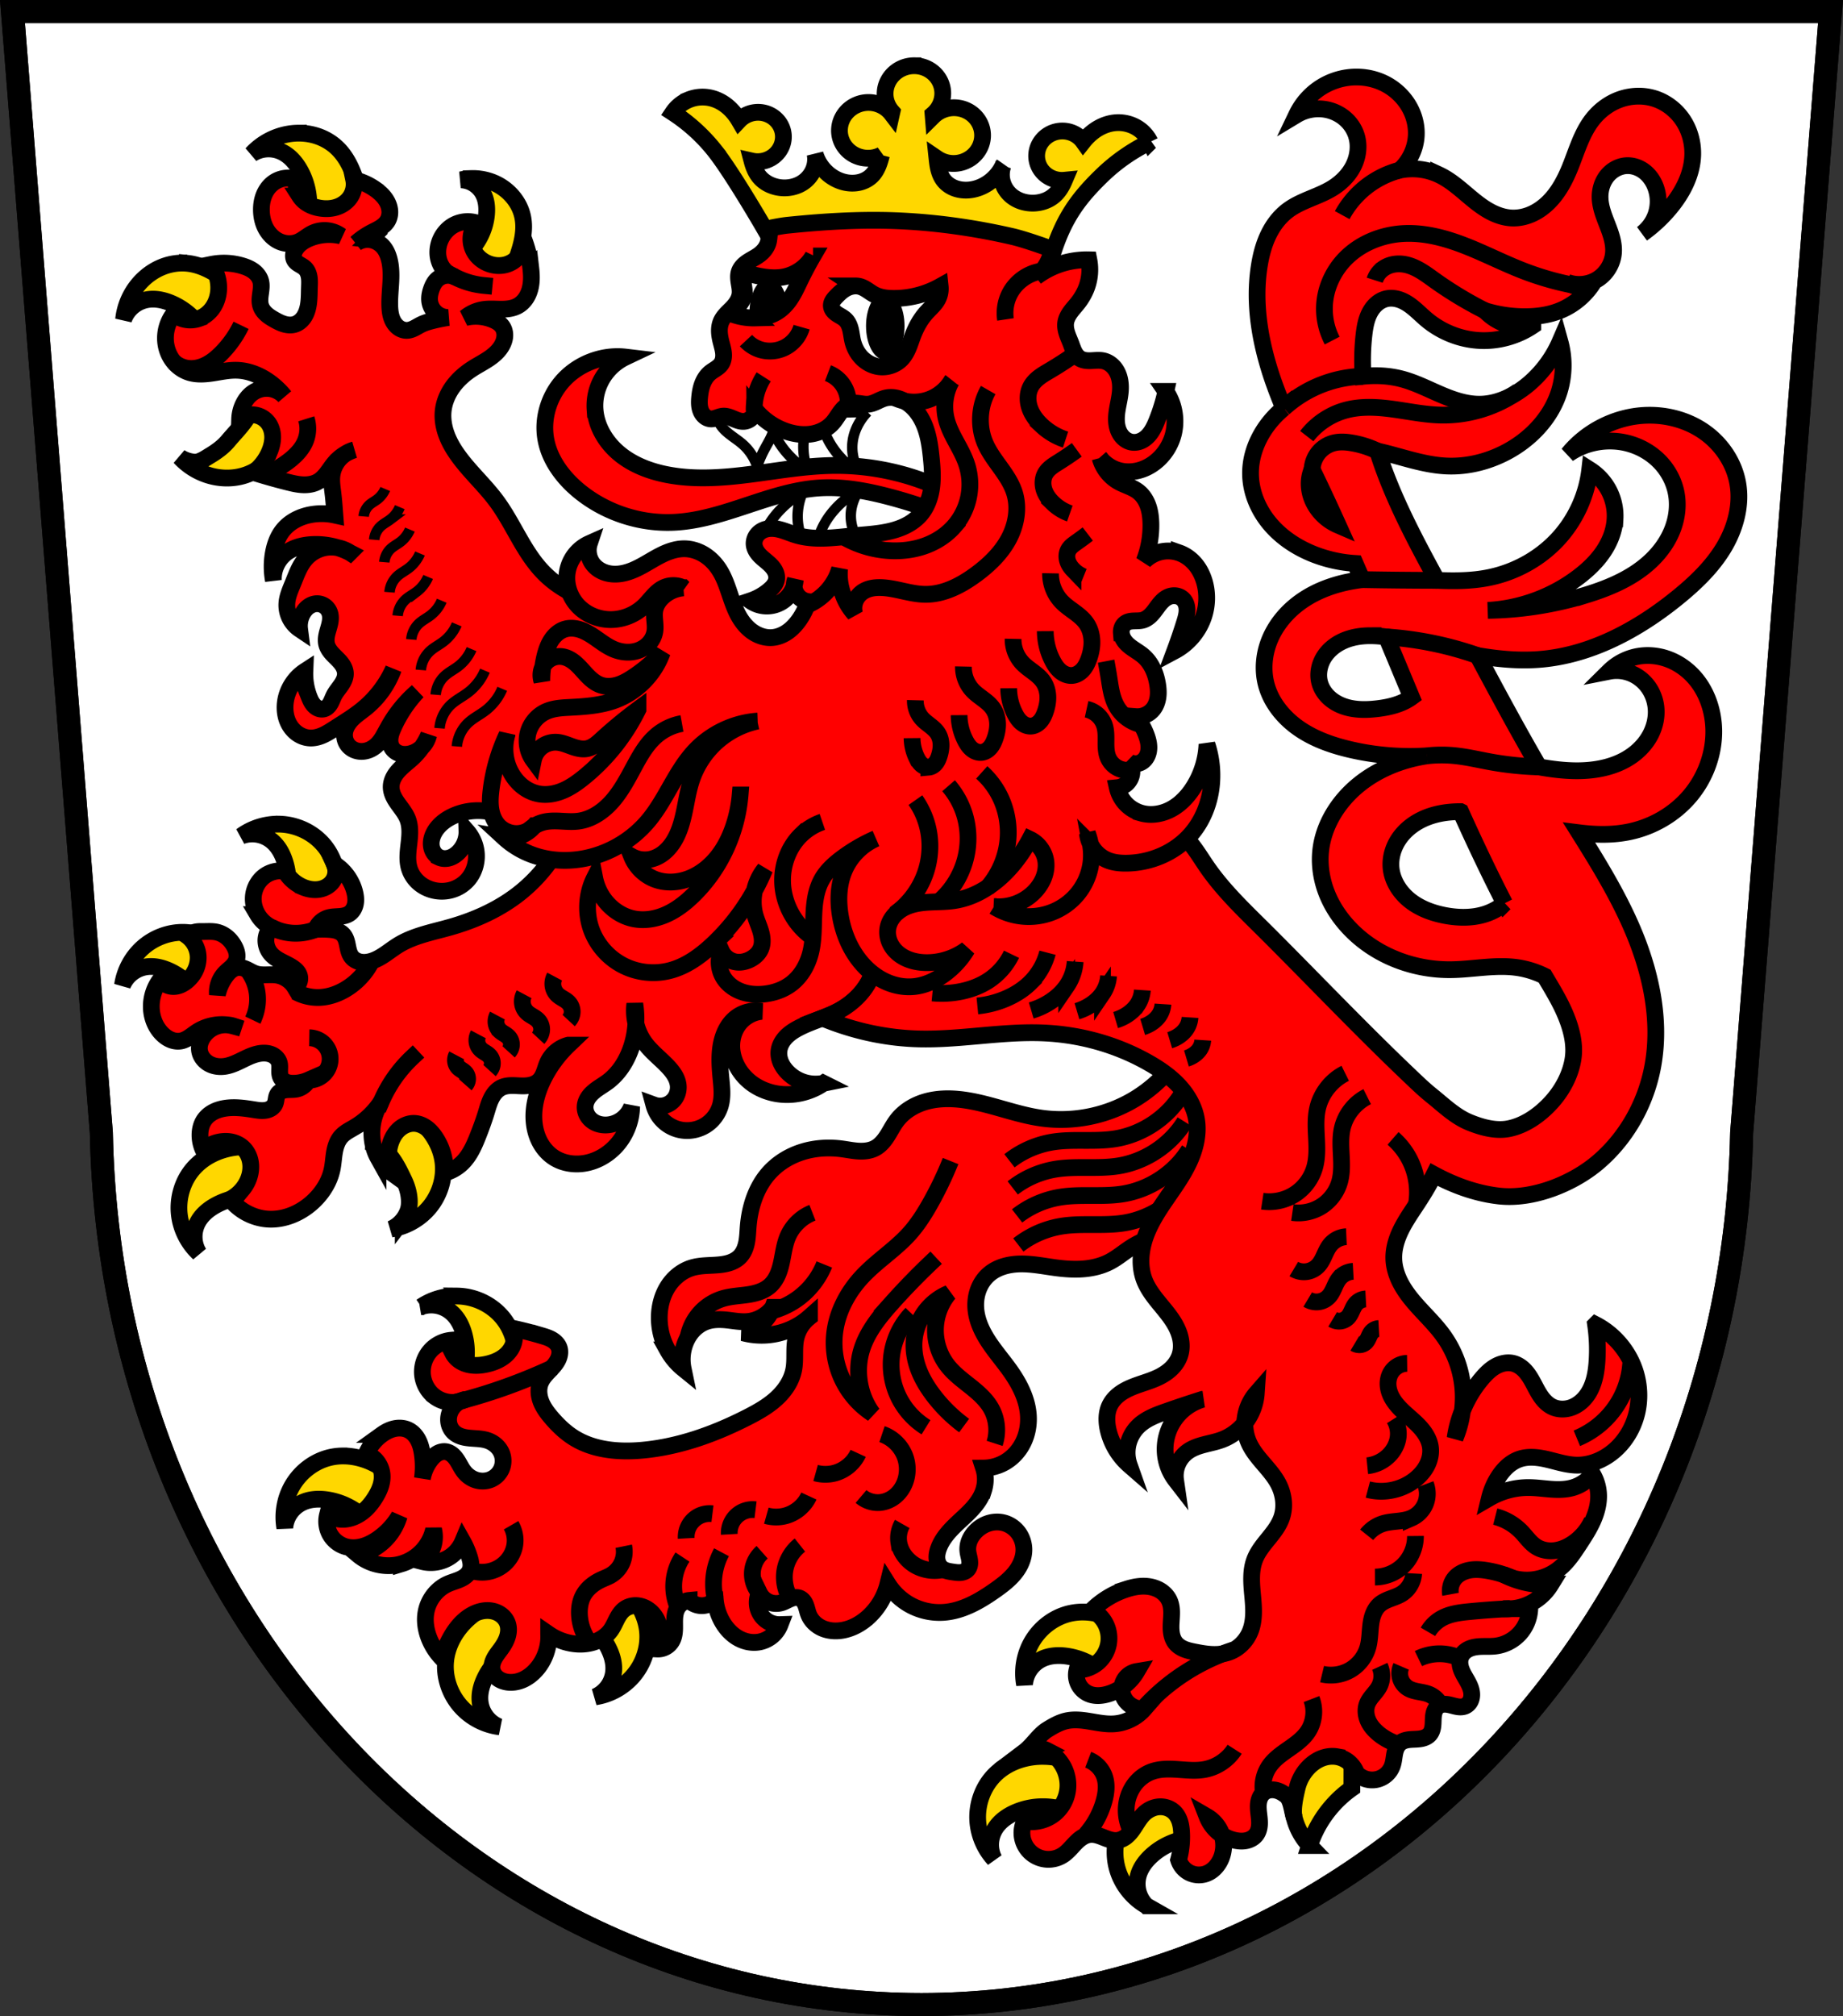<svg xmlns="http://www.w3.org/2000/svg" width="880.21" viewBox="0 0 880.206 962.279"><rect x="0" y="0" width="880.206" height="962.279" fill="#333333" stroke="none"/><g transform="translate(37.622 -38.2)" stroke="#000"><path d="m-31.668 43.697 42.45 535.21c4.534 230.95 178.7 415.95 391.7 416.07 212.9-.196 387.1-185.23 391.7-416.07l42.45-535.21h-434.15z" fill="#fff" fill-rule="evenodd" stroke-width="11"/><ellipse cx="329.54" cy="187.17" rx="7.697" ry="14.708" stroke-linecap="round" stroke-width="3"/><g fill-rule="evenodd"><path d="m-31.668 43.697 42.45 535.21c4.534 230.95 178.7 415.95 391.7 416.07 212.9-.196 387.1-185.23 391.7-416.07l42.45-535.21h-434.15z" fill="none" stroke-width="11"/><g stroke-width="8"><path d="M104.9 101.75a28.661 28.661 0 0 0-4.559.383c-6.759 1.092-13.12 4.518-17.746 9.563a14.785 14.785 0 0 1 6.961-2.363c2.47-.185 4.986.267 7.236 1.301 3.861 1.773 6.789 5.153 8.873 8.855 3.833 6.809 5.117 15.01 3.549 22.668l27.684 3.541a123.02 123.02 0 0 0-3.549-17.709c-1.994-7.17-4.821-14.436-10.293-19.48-2.992-2.758-6.683-4.732-10.611-5.797-2.455-.665-5-.978-7.545-.961zm82.48 21.67c-1.616.05-3.228.253-4.805.613 2.084.083 4.147.699 5.936 1.773a12.56 12.56 0 0 1 4.352 4.406c1.83 3.134 2.211 6.935 1.857 10.547-.648 6.624-3.693 12.988-8.443 17.65l17.361 15.992a106.886 106.886 0 0 0 6.06-14.168c2.074-6.01 3.619-12.485 2.27-18.701-1.464-6.744-6.379-12.53-12.58-15.559a25.59 25.59 0 0 0-12.008-2.555zM48.83 163.77c-3.049.073-6.087.71-8.924 1.836-3.782 1.502-7.206 3.864-10.03 6.791-4.756 4.924-7.793 11.479-8.475 18.291a14.745 14.745 0 0 1 4.156-6.06 14.784 14.784 0 0 1 6.57-3.295c4.153-.895 8.523.057 12.41 1.771 7.149 3.153 13.09 8.95 16.426 16.02l24.285-13.756a123.213 123.213 0 0 0-13.455-12.05c-5.893-4.545-12.511-8.667-19.914-9.426a24.219 24.219 0 0 0-3.047-.117zm53.744 58.654-19.861 5.56c1.568 7.654-6.342 14.612-11.372 20.649-2.306 2.767-5.288 4.969-8.368 6.837-2.401 1.456-5.271 3.504-7.741 3.32a14.83 14.83 0 0 1-6.961-2.363c4.628 5.04 10.987 8.471 17.746 9.563 4.02.649 8.176.487 12.1-.578 3.928-1.065 7.619-3.039 10.611-5.797 5.472-5.04 8.299-12.311 10.293-19.48a123.292 123.292 0 0 0 3.549-17.709zm-6.922 209.14c-6.423-.118-12.875 1.898-18.07 5.676a14.787 14.787 0 0 1 7.301-.85 14.794 14.794 0 0 1 6.803 2.791c3.403 2.544 5.554 6.464 6.814 10.521 2.318 7.462 1.853 15.752-1.287 22.906l20.781 9.275a38.47 38.47 0 0 0 5.789-18.06c.448-7.487-1.437-15.235-5.975-21.21-4.907-6.458-12.774-10.492-20.869-11a28.956 28.956 0 0 0-1.283-.053zm-45.818 51.65c-7.079-.064-14.158 2.676-19.43 7.428-5.092 4.59-8.518 10.989-9.516 17.771a14.788 14.788 0 0 1 4.5-5.813 14.782 14.782 0 0 1 6.75-2.912c4.198-.654 8.505.548 12.287 2.484 6.955 3.56 12.556 9.692 15.475 16.939l21.16-8.371a38.495 38.495 0 0 0-8.863-16.766c-5.04-5.556-11.895-9.626-19.338-10.559a26.355 26.355 0 0 0-3.03-.203zm96.52 81.45-5.04 19.757c7.271 2.86 10.748 10.261 13.906 16.812 1.815 3.764 2.981 8.107 2.582 12.266-.234 2.439-1.354 4.804-2.855 6.773a14.797 14.797 0 0 1-5.777 4.547c6.774-1.052 13.145-4.531 17.693-9.66 5.382-6.068 8.118-14.476 7.04-22.516-.993-7.435-5.118-14.258-10.715-19.252a38.471 38.471 0 0 0-16.838-8.727zm-67.13 20.863a37.916 37.916 0 0 0-4.773.35c-7.431 1.021-14.662 4.381-19.635 9.996-5.377 6.072-7.8 14.577-6.721 22.615.912 6.794 4.259 13.235 9.293 17.889a14.786 14.786 0 0 1-2.258-6.996 14.796 14.796 0 0 1 1.41-7.215c1.831-3.833 5.255-6.709 8.988-8.736 6.866-3.729 15.09-4.89 22.721-3.205l5.04-22.19a38.474 38.474 0 0 0-14.07-2.504zm101.28 71.28c-5.995-.051-12 1.734-16.975 5.092a14.798 14.798 0 0 1 7.328-.598 14.79 14.79 0 0 1 6.701 3.02c3.313 2.659 5.331 6.65 6.451 10.748 2.061 7.537 1.31 15.807-2.074 22.85l20.453 9.982a38.459 38.459 0 0 0 6.404-17.85c.705-7.468-.912-15.276-5.242-21.4-4.682-6.623-12.408-10.924-20.48-11.711a29.338 29.338 0 0 0-2.566-.135zm-54.01 76.33a27.614 27.614 0 0 0-5.572.51c-7.959 1.563-15.04 6.852-19.06 13.896-3.398 5.954-4.648 13.1-3.471 19.857a14.785 14.785 0 0 1 2.451-6.93 14.793 14.793 0 0 1 5.5-4.879c3.782-1.936 8.247-2.144 12.445-1.49 7.72 1.203 14.96 5.272 20 11.24l17.477-14.578a38.454 38.454 0 0 0-13.668-13.146c-4.894-2.773-10.499-4.434-16.1-4.48zm117.6 54.799-8.287 21.2c7.259 2.89 13.412 8.467 17 15.408 1.951 3.774 3.17 8.08 2.533 12.277a14.78 14.78 0 0 1-2.885 6.762 14.78 14.78 0 0 1-5.795 4.523c6.778-1.024 13.163-4.476 17.732-9.586 5.407-6.05 8.179-14.444 7.139-22.488-.962-7.439-5.059-14.278-10.635-19.295a38.48 38.48 0 0 0-16.803-8.797zm-41.854 14.223a38.491 38.491 0 0 0-16.656 9.06c-5.495 5.106-9.482 12.01-10.324 19.465-.911 8.06 1.993 16.411 7.496 22.369 4.651 5.04 11.09 8.386 17.885 9.301a14.784 14.784 0 0 1-5.867-4.43 14.78 14.78 0 0 1-2.992-6.715c-.704-4.19.444-8.512 2.334-12.316 3.476-6.997 9.54-12.672 16.752-15.678zm277.16 5.477a27.681 27.681 0 0 0-5.568.576c-7.94 1.656-14.963 7.03-18.9 14.12-3.328 5.993-4.495 13.157-3.238 19.896a14.784 14.784 0 0 1 2.371-6.959 14.78 14.78 0 0 1 5.441-4.943c3.759-1.98 8.224-2.24 12.43-1.635 7.734 1.112 15.02 5.097 20.13 11.01l17.305-14.783a38.468 38.468 0 0 0-13.822-12.984c-4.926-2.716-10.548-4.312-16.15-4.293zm128.66 62.14c-7.535.116-14.976 3.327-20.229 8.73-5.645 5.806-8.661 14.06-8.139 22.14.442 6.845 3.379 13.501 8.139 18.441a54.038 54.038 0 0 1 9.246-17.06 54.048 54.048 0 0 1 10.938-10.27l.045-21.982zm-147.49 6.75a36.817 36.817 0 0 0-2.395.063c-7.488.433-14.96 3.213-20.359 8.42-5.838 5.63-8.922 13.917-8.479 22.02.375 6.845 3.203 13.529 7.855 18.564a14.778 14.778 0 0 1-1.701-7.152 14.775 14.775 0 0 1 1.975-7.08c2.127-3.677 5.767-6.277 9.648-8 7.138-3.177 15.427-3.686 22.9-1.406l6.775-21.727a38.487 38.487 0 0 0-16.221-3.693zm68.52 15.727a38.443 38.443 0 0 0-14.06 2.529c-7 2.684-13.282 7.596-16.848 14.195-3.856 7.136-4.281 15.968-1.402 23.551 2.433 6.409 7.155 11.922 13.12 15.309a14.78 14.78 0 0 1-3.789-6.299 14.803 14.803 0 0 1-.266-7.348c.912-4.149 3.593-7.728 6.768-10.551 5.839-5.192 13.582-8.191 21.395-8.285l-.133-22.758a37.968 37.968 0 0 0-4.775-.344z" fill="gold"/><path d="M293.94 320.78c-12.61 6.237-27.19 8.405-41.07 6.106-11.624-1.926-22.889-7.07-31.08-15.542-9.406-9.72-14.172-22.974-22.2-33.858-5.614-7.61-12.771-13.987-18.317-21.647-2.282-3.153-4.291-6.531-5.636-10.184-1.344-3.652-2.01-7.595-1.58-11.463.462-4.166 2.187-8.143 4.665-11.524 2.478-3.381 5.69-6.183 9.212-8.458 2.635-1.702 5.449-3.119 8.04-4.891 2.589-1.771 4.993-3.959 6.393-6.766.649-1.3 1.072-2.727 1.113-4.18.041-1.453-.314-2.932-1.113-4.146-1.032-1.568-2.715-2.591-4.44-3.33a21.32 21.32 0 0 0-13.321-1.11 17.917 17.917 0 0 1 8.881-3.885c2.698-.372 5.438-.121 8.162-.114 2.724.007 5.539-.256 7.935-1.551 1.488-.804 2.76-1.985 3.743-3.362.983-1.376 1.683-2.945 2.135-4.576.903-3.261.818-6.716.429-10.08a57.91 57.91 0 0 0-3.937-15.289c.948 3.4.109 7.245-2.168 9.941-1.592 1.885-3.826 3.196-6.227 3.762-2.401.566-4.956.399-7.296-.381-3.324-1.108-6.243-3.507-7.771-6.661a12.19 12.19 0 0 1-1.122-6.714 12.153 12.153 0 0 1 2.686-6.255 14.129 14.129 0 0 0-10.445.758c-3.915 1.923-6.805 5.737-7.771 9.991-.432 1.902-.5 3.891-.137 5.807.362 1.916 1.159 3.756 2.357 5.294a11.607 11.607 0 0 0 5.551 3.885 7.706 7.706 0 0 0-4.741-.608 7.705 7.705 0 0 0-4.175 2.326c-1 1.088-1.669 2.446-2.185 3.833-.732 1.97-1.191 4.093-.902 6.175a8.99 8.99 0 0 0 3 5.512 8.976 8.976 0 0 0 5.896 2.154c-2.531.385-5.04.889-7.528 1.51-1.87.468-3.734 1.01-5.464 1.856-1.089.535-2.116 1.189-3.201 1.733-1.084.544-2.248.983-3.46 1.042-1.332.065-2.669-.342-3.792-1.061-1.123-.719-2.038-1.74-2.713-2.89-1.35-2.3-1.735-5.04-1.821-7.705-.126-3.905.33-7.802.519-11.704.189-3.902.101-7.882-1.074-11.608-.5-1.587-1.202-3.125-2.22-4.44-1.614-2.086-4.04-3.552-6.661-3.885a9.559 9.559 0 0 0-6.661 1.665 37.034 37.034 0 0 1 7.216-4.995c1.426-.755 2.904-1.417 4.275-2.267 1.372-.85 2.652-1.909 3.496-3.284.809-1.317 1.181-2.882 1.149-4.427-.032-1.545-.46-3.07-1.149-4.454-1.275-2.56-3.409-4.605-5.744-6.256a29.625 29.625 0 0 0-10.389-4.657c.617 2.948-.048 6.141-1.791 8.597-1.544 2.175-3.873 3.74-6.414 4.552-2.541.812-5.283.899-7.915.463-1.904-.315-3.773-.903-5.454-1.85-1.681-.947-3.172-2.26-4.218-3.882a10.598 10.598 0 0 1-1.433-7.881 11.957 11.957 0 0 0-5.965-.597 11.962 11.962 0 0 0-5.498 2.388c-1.9 1.489-3.319 3.548-4.194 5.797-.875 2.25-1.221 4.685-1.18 7.099.05 2.954.684 5.924 2.061 8.538 1.377 2.615 3.52 4.858 6.178 6.149 2.881 1.399 6.364 1.606 9.314.358 2.323-.983 4.211-2.776 6.448-3.94a13.342 13.342 0 0 1 7.139-1.459 13.342 13.342 0 0 1 6.832 2.534 24.913 24.913 0 0 0-14.687 1.075c-2.663 1.049-5.216 2.635-6.806 5.02-.528.79-.945 1.668-1.109 2.604-.164.936-.061 1.935.393 2.77.513.943 1.421 1.603 2.341 2.157.92.554 1.895 1.044 2.674 1.783 1.194 1.132 1.819 2.758 2.062 4.385.243 1.628.14 3.284.087 4.929-.117 3.611-.002 7.297-1.075 10.747-.471 1.516-1.176 2.974-2.195 4.191-1.019 1.217-2.367 2.184-3.894 2.616-1.575.446-3.272.308-4.844-.144-1.573-.453-3.04-1.209-4.47-2-1.438-.801-2.861-1.656-4.085-2.758-1.224-1.102-2.247-2.472-2.721-4.048-.572-1.902-.311-3.942-.035-5.908.277-1.966.561-3.999.035-5.913-.517-1.878-1.793-3.489-3.35-4.66-1.557-1.171-3.385-1.933-5.247-2.505a30.597 30.597 0 0 0-15.05-.716 19.021 19.021 0 0 1 3.582 12.18c-.167 2.907-1.03 5.792-2.628 8.226-1.598 2.434-3.947 4.398-6.686 5.386a12.484 12.484 0 0 1-6.376.549 12.487 12.487 0 0 1-5.803-2.698c-3.259 4.199-4.599 9.829-3.582 15.05.57 2.924 1.857 5.716 3.779 7.992 1.921 2.276 4.48 4.02 7.326 4.904 3.625 1.12 7.53.817 11.28.243 3.751-.574 7.495-1.409 11.288-1.318 6.274.15 12.306 2.871 17.195 6.806a37.977 37.977 0 0 1 5.732 5.732 11.64 11.64 0 0 0-6.951-3.755c-2.66-.389-5.451.19-7.736 1.606-2.186 1.354-3.875 3.426-5.02 5.732a17.423 17.423 0 0 0-1.791 7.165 9.743 9.743 0 0 1 7.182-1.959 9.74 9.74 0 0 1 6.431 3.75c1.431 1.899 2.116 4.299 2.155 6.676.039 2.377-.539 4.736-1.439 6.936a24.533 24.533 0 0 1-7.692 10.09 289.018 289.018 0 0 0 16.289 4.6c2.441.613 4.91 1.196 7.426 1.286 2.515.09 5.106-.344 7.262-1.644 1.713-1.033 3.073-2.56 4.279-4.157s2.289-3.289 3.602-4.799a20.548 20.548 0 0 1 9.314-6.09 14.645 14.645 0 0 0-7.327 4.594 14.63 14.63 0 0 0-3.42 7.944c-.244 2.326.059 4.672.352 6.992a143.3 143.3 0 0 1 .722 6.979l.358 4.657a29.213 29.213 0 0 0-10.747-.358c-5.401.829-10.69 3.323-14.1 7.589-2.44 3.05-3.813 6.84-4.524 10.68a36.45 36.45 0 0 0 0 13.254c-.25-4.703 1.795-9.475 5.373-12.538 3.557-3.045 8.34-4.321 13.02-4.577 6.249-.343 12.582 1 18.15 3.861a16.4 16.4 0 0 0-10.846-2.539 16.384 16.384 0 0 0-9.931 5.05c-3.153 3.38-4.704 7.899-6.448 12.18-1.231 3.02-2.615 6.06-2.866 9.314a13.889 13.889 0 0 0 1.347 7.094 13.89 13.89 0 0 0 4.743 5.444 12.376 12.376 0 0 1 1.433-7.523c.697-1.26 1.628-2.404 2.793-3.25 1.165-.845 2.574-1.381 4.01-1.407a6.326 6.326 0 0 1 3.742 1.159 6.449 6.449 0 0 1 2.347 3.14c.417 1.208.466 2.52.315 3.789-.151 1.269-.496 2.507-.854 3.734-.358 1.227-.732 2.454-.942 3.715-.21 1.261-.253 2.566.048 3.808.333 1.373 1.074 2.617 1.959 3.718s1.915 2.074 2.916 3.07c1 .996 1.982 2.028 2.744 3.217.762 1.189 1.301 2.553 1.336 3.965.049 1.982-.885 3.858-2 5.494-1.119 1.636-2.45 3.138-3.369 4.894-.634 1.212-1.061 2.525-1.725 3.72-.332.598-.725 1.166-1.211 1.646-.486.48-1.07.871-1.721 1.082-.784.254-1.646.237-2.437.005-.792-.231-1.515-.669-2.127-1.222-1.225-1.105-1.989-2.625-2.6-4.157a30.627 30.627 0 0 1-2.149-12.538c-5.01 3.261-8.501 8.764-9.314 14.687-.541 3.941.107 8.122 2.268 11.461 1.081 1.67 2.528 3.11 4.238 4.125 1.71 1.015 3.685 1.598 5.674 1.608 2.093 0 4.15-.605 6.05-1.49 1.897-.885 3.654-2.037 5.416-3.167 4.772-3.06 9.65-6 13.971-9.672a52.82 52.82 0 0 0 13.971-18.628 42.551 42.551 0 0 1-13.254 18.628c-2.068 1.668-4.298 3.145-6.197 5-1.899 1.858-3.482 4.185-3.833 6.819-.267 2 .227 4.112 1.433 5.732a7.784 7.784 0 0 0 2.951 2.383 8.705 8.705 0 0 0 3.716.796c2.554-.014 5.04-1.116 6.945-2.821 2.579-2.311 4.06-5.565 5.732-8.597a62.533 62.533 0 0 1 13.971-17.195 62.338 62.338 0 0 0-11.463 17.195c-.689 1.537-1.32 3.122-1.553 4.79-.233 1.668-.038 3.443.837 4.883.838 1.38 2.258 2.36 3.807 2.817 1.549.457 3.218.416 4.791.049a12.052 12.052 0 0 0 5.757-3.199 12.065 12.065 0 0 0 3.199-5.757 32.633 32.633 0 0 1-7.523 10.747c-2.179 2.058-4.643 3.814-6.686 6.01-1.022 1.096-1.937 2.304-2.606 3.644-.669 1.341-1.088 2.821-1.096 4.32-.008 1.463.374 2.909.964 4.247s1.385 2.577 2.231 3.769c1.694 2.385 3.635 4.657 4.686 7.387 1.302 3.384 1.111 7.143.716 10.747-.458 4.183-1.154 8.491 0 12.538.766 2.688 2.342 5.128 4.427 6.989 2.085 1.861 4.668 3.145 7.394 3.757 2.879.646 5.926.547 8.746-.318a16.397 16.397 0 0 0 7.374-4.697c3.419-3.819 4.82-9.279 3.94-14.329a18.404 18.404 0 0 0-4.299-8.956c.115 3.852-1.491 7.723-4.299 10.362-1.19 1.118-2.601 2.03-4.172 2.475-1.571.445-3.308.399-4.784-.299a6.34 6.34 0 0 1-2.463-2.109 7.484 7.484 0 0 1-1.216-3.02c-.371-2.155.139-4.396 1.119-6.35 1.79-3.568 5.064-6.219 8.65-7.974 4.528-2.216 9.661-3.146 14.687-2.76 8.39.645 16.04 4.788 24 7.523a73.394 73.394 0 0 0 21.494 3.94 320.592 320.592 0 0 0 27.23-27.583c13.344-15.269 25.528-32.464 29.733-52.3a73.8 73.8 0 0 0-1.401-35.991z" fill="red"/><g fill="none"><path d="M45.496 211.09a12.853 12.853 0 0 0 7.308 2.983c2.917.213 5.85-.593 8.435-1.962 2.585-1.369 4.846-3.283 6.902-5.363a49.898 49.898 0 0 0 9.385-13.276M88.05 265.09a49.13 49.13 0 0 0 11.913-6.615c3.599-2.714 6.914-6.07 8.469-10.301a15.693 15.693 0 0 0 .229-10.07"/><path d="M179.6 170.36a38.178 38.178 0 0 0 7.37 2.892c2.162.598 4.377 1 6.61 1.214" stroke-linecap="square"/></g></g><g fill="none" stroke-width="5"><path d="M180.57 394.48c.342-4.328 2.384-8.498 5.594-11.421 2.393-2.179 5.343-3.642 7.925-5.594a25.764 25.764 0 0 0 8.158-10.489M172.31 385.81c.342-4.328 2.384-8.498 5.594-11.421 2.393-2.179 5.343-3.642 7.925-5.594a25.764 25.764 0 0 0 8.158-10.489M170.43 369.81a13.838 13.838 0 0 1 4.425-9.05c1.893-1.727 4.227-2.887 6.269-4.434a20.39 20.39 0 0 0 6.454-8.314M163.36 358a13.838 13.838 0 0 1 4.425-9.05c1.893-1.727 4.227-2.887 6.269-4.434a20.39 20.39 0 0 0 6.454-8.314M158.81 343.43a11.762 11.762 0 0 1 3.753-7.685c1.605-1.465 3.585-2.451 5.317-3.764a17.306 17.306 0 0 0 5.473-7.06M152.3 332.09a11.762 11.762 0 0 1 3.753-7.685c1.605-1.465 3.585-2.451 5.317-3.764a17.306 17.306 0 0 0 5.473-7.06M148.41 320.88a11.762 11.762 0 0 1 3.753-7.685c1.605-1.465 3.585-2.451 5.317-3.764a17.306 17.306 0 0 0 5.473-7.06M145.91 306.53a9.892 9.892 0 0 1 3.156-6.465c1.35-1.233 3.01-2.062 4.471-3.166a14.54 14.54 0 0 0 4.602-5.937M141.09 295.83a9.892 9.892 0 0 1 3.156-6.465c1.35-1.233 3.01-2.062 4.471-3.166a14.54 14.54 0 0 0 4.602-5.937M136.08 284.69a8.322 8.322 0 0 1 2.655-5.435c1.135-1.036 2.536-1.733 3.761-2.662a12.264 12.264 0 0 0 3.871-4.991"/></g><g stroke-width="8"><path d="M235.28 429.31c-4.854 14.37-14.13 27.21-26.24 36.34-9.43 7.104-20.434 11.93-31.795 15.14-8.429 2.382-17.275 3.981-24.73 8.58-4.19 2.585-7.917 6.104-12.617 7.57-1.66.518-3.431.761-5.146.478-1.715-.283-3.372-1.127-4.443-2.496-1.178-1.506-1.554-3.468-1.928-5.343-.187-.938-.383-1.877-.702-2.778-.319-.901-.766-1.768-1.408-2.477-.861-.952-2.037-1.579-3.267-1.949-1.229-.37-2.518-.498-3.799-.575a50.629 50.629 0 0 0-6.06 0c1.013-2.653 3.326-4.773 6.06-5.552 1.667-.476 3.426-.47 5.155-.602 1.728-.132 3.513-.431 4.939-1.417 1.518-1.049 2.466-2.794 2.814-4.607.348-1.813.143-3.693-.291-5.487-1.342-5.553-4.942-10.526-9.8-13.533 1.084 2.351.971 5.218-.294 7.477a8.883 8.883 0 0 1-2.783 2.991 10.386 10.386 0 0 1-3.79 1.553c-2.697.533-5.529.057-8.06-1.01a18.133 18.133 0 0 1-8.58-7.57c-3.518-.619-7.281.322-10.09 2.523-2.928 2.292-4.762 5.882-5.05 9.589-.229 2.975.509 6.01 2.02 8.58a15.505 15.505 0 0 0 6.561 6.06 9.224 9.224 0 0 0-2.523 5.299c-.309 2.61.563 5.321 2.271 7.318 1.335 1.561 3.116 2.671 4.932 3.629 1.816.959 3.704 1.795 5.414 2.932.709.471 1.388.995 1.965 1.62.578.625 1.053 1.355 1.315 2.165a4.866 4.866 0 0 1-.083 3.207 4.87 4.87 0 0 1-2.078 2.445c-1.869-3.09-5.164-5.277-8.737-5.798-1.624-.237-3.275-.147-4.916-.119-1.641.028-3.309 0-4.878-.492-1.426-.438-2.715-1.224-4.051-1.888-1.336-.664-2.786-1.22-4.276-1.14-1.252.068-2.452.589-3.463 1.332-1.01.742-1.847 1.698-2.594 2.706a23.55 23.55 0 0 0-4.04 8.832c-.308-3.659 1.01-7.425 3.533-10.09.973-1.029 2.105-1.893 3.132-2.868 1.027-.975 1.968-2.098 2.419-3.44.362-1.079.387-2.255.178-3.374-.21-1.119-.647-2.185-1.187-3.187-.895-1.659-2.085-3.167-3.544-4.36-1.459-1.193-3.19-2.067-5.04-2.453-2.064-.432-4.199-.252-6.309-.252-.798 0-1.597-.026-2.392.04-1.909.16-3.768.868-5.299 2.02 2.729 1.976 4.629 5.063 5.165 8.389.386 2.4.077 4.9-.821 7.159-.899 2.259-2.379 4.276-4.223 5.861-1.839 1.581-4.136 2.761-6.561 2.776-2.466.015-4.905-1.253-6.309-3.28-3 3.929-4.55 8.942-4.29 13.879.25 4.748 2.232 9.479 5.804 12.617 1.138 1 2.433 1.837 3.857 2.353 1.424.516 2.982.703 4.471.423 1.437-.271 2.762-.963 3.984-1.766s2.363-1.724 3.587-2.524c5.141-3.36 11.74-4.397 17.664-2.776a12.954 12.954 0 0 0-8.164.071 12.953 12.953 0 0 0-6.472 4.976c-1.244 1.85-2 4.092-1.766 6.309a8.167 8.167 0 0 0 1.4 3.733 9.32 9.32 0 0 0 2.932 2.716c2.309 1.371 5.124 1.76 7.781 1.373 3.274-.477 6.269-2.048 9.246-3.492 2.977-1.444 6.119-2.807 9.428-2.817 1.542-.004 3.108.301 4.451 1.06 1.343.759 2.446 1.999 2.867 3.483.326 1.149.237 2.369.205 3.563s.006 2.439.552 3.502c.554 1.079 1.591 1.857 2.727 2.282 1.136.424 2.369.523 3.582.494a18.055 18.055 0 0 0 6.813-1.514c-1.076 2.168-3.182 3.795-5.552 4.29-1.6.334-3.261.173-4.886.344-.813.086-1.624.258-2.365.604-.74.346-1.409.877-1.833 1.575-.41.675-.574 1.467-.705 2.246-.131.779-.24 1.573-.556 2.296-.378.864-1.044 1.588-1.835 2.102-.791.514-1.703.825-2.634.978-1.862.306-3.762-.006-5.625-.304-4.342-.694-8.76-1.313-13.12-.757-2.125.271-4.229.825-6.129 1.813-1.9.988-3.593 2.423-4.722 4.243-1.208 1.949-1.73 4.269-1.766 6.561-.039 2.496.482 5 1.514 7.273a16.988 16.988 0 0 1 7.823-3.74c1.832-.346 3.729-.384 5.558-.024 1.829.361 3.587 1.128 5.04 2.295 1.81 1.453 3.108 3.503 3.773 5.727s.712 4.613.264 6.89c-.565 2.872-1.911 5.574-3.785 7.823a18.983 18.983 0 0 1-5.716 4.629c4.309 5.54 11.07 9.09 18.08 9.502 7.987.464 15.9-3.072 21.702-8.58 4.303-4.085 7.61-9.335 8.832-15.14.565-2.685.683-5.445 1.149-8.15.466-2.704 1.328-5.435 3.141-7.496 1.779-2.02 4.292-3.208 6.604-4.59a39.023 39.023 0 0 0 12.574-12.07 27.926 27.926 0 0 0-4.328 12.365c-.49 4.938.392 10.05 2.814 14.384a21.96 21.96 0 0 0 6.309 7.07 21.71 21.71 0 0 1-.757-12.617c.695-2.867 2.02-5.635 4.125-7.701 2.106-2.066 5.05-3.368 7.988-3.149 1.999.149 3.91.98 5.521 2.172 1.611 1.192 2.937 2.734 4.068 4.389 3.385 4.954 5.071 11.05 4.716 17.04a19.354 19.354 0 0 0 8.154-4.671c3.613-3.48 5.718-8.208 7.57-12.87 1.484-3.734 2.864-7.512 4.04-11.356.701-2.294 1.335-4.627 2.43-6.761 1.095-2.134 2.713-4.088 4.888-5.099 1.545-.718 3.282-.923 4.986-.932 1.704-.008 3.404.17 5.108.174 1.406.004 2.822-.113 4.175-.496 1.353-.383 2.644-1.043 3.648-2.028 1.138-1.116 1.855-2.59 2.411-4.085.555-1.494.973-3.041 1.627-4.495 1.823-4.052 5.544-7.2 9.841-8.327a58.305 58.305 0 0 0-11.356 15.14c-3.202 6.149-5.309 13.01-5.05 19.935.135 3.572.909 7.139 2.461 10.359 1.552 3.22 3.9 6.082 6.876 8.06 4.811 3.201 11.04 3.9 16.655 2.523 5.02-1.23 9.608-4.04 13.12-7.823 4.728-5.094 7.481-11.976 7.57-18.926a13.654 13.654 0 0 1-3.929 5.605 13.64 13.64 0 0 1-6.165 2.975c-2.842.561-5.934.152-8.344-1.456-1.205-.804-2.223-1.896-2.897-3.179-.674-1.282-.996-2.754-.871-4.197.118-1.367.631-2.682 1.37-3.838.739-1.156 1.7-2.158 2.748-3.042 2.097-1.769 4.54-3.079 6.732-4.728 5.088-3.827 8.681-9.408 10.851-15.393a43.447 43.447 0 0 0 2.02-21.702c-.824 6.515.929 13.321 4.799 18.626 3.2 4.387 7.676 7.658 11.351 11.655 2.175 2.366 4.132 5.14 4.542 8.327.322 2.5-.393 5.139-2.02 7.07a8.683 8.683 0 0 1-4.396 2.778 8.685 8.685 0 0 1-5.194-.255 16.615 16.615 0 0 0 5.089 8.177 16.602 16.602 0 0 0 8.79 3.936 16.655 16.655 0 0 0 11.152-2.615 16.683 16.683 0 0 0 6.764-9.245c1.207-4.234.682-8.74.252-13.12-.611-6.239-.993-12.654.757-18.674 1.057-3.638 2.937-7.113 5.804-9.589 3.48-3.01 8.343-4.341 12.87-3.533-4.239.424-8.265 2.671-10.851 6.06-2.131 2.79-3.276 6.285-3.391 9.793-.116 3.509.774 7.02 2.382 10.142 1.82 3.531 4.554 6.575 7.823 8.832 2.742 1.893 5.85 3.238 9.08 4.04 8.305 2.052 17.462.353 24.477-4.542a18.846 18.846 0 0 1-9.428-.512 18.853 18.853 0 0 1-7.984-5.04c-1.271-1.355-2.344-2.911-3.038-4.634-.694-1.723-.998-3.619-.748-5.46.326-2.396 1.577-4.603 3.237-6.361 1.66-1.758 3.714-3.101 5.848-4.237 6.04-3.217 12.804-4.883 18.876-8.04 7.616-3.96 14.12-10.497 16.845-18.637 2.865-8.563 1.384-17.922 2.509-26.881.752-5.987 2.664-11.755 4.301-17.562 1.452-5.151 2.701-10.406 2.862-15.755.161-5.349-.824-10.838-3.579-15.426-3.566-5.939-9.746-9.853-16.13-12.544-17.04-7.187-36.13-6.98-54.48-9.319-13.357-1.703-26.818-4.812-40.14-2.867-16.378 2.39-31.386 12.831-39.32 27.357z" fill="red"/><g fill="none"><path d="M103.56 511.58a21.95 21.95 0 0 0 10.931 2.723c4.412-.074 8.739-1.5 12.56-3.706a32.74 32.74 0 0 0 12.847-13.653M91.95 480.79a25.374 25.374 0 0 0 10.391 2.83 25.393 25.393 0 0 0 10.806-1.821M109.62 553.72a10.17 10.17 0 0 0 5.06-1.168 10.153 10.153 0 0 0 3.808-3.524 10.147 10.147 0 0 0 1.554-4.95 10.15 10.15 0 0 0-1.109-5.068 10.125 10.125 0 0 0-3.662-3.964 10.16 10.16 0 0 0-5.181-1.511M80.58 501.11a23.1 23.1 0 0 1 4.654 11.371 23.112 23.112 0 0 1-2.105 12.633"/><path d="M144.44 564.07a63.702 63.702 0 0 1 14.91-21.266" stroke-linecap="square"/><path d="M233.97 525.32a6.273 6.273 0 0 0 1.677-4.243 6.273 6.273 0 0 0-1.677-4.243c-.732-.781-1.651-1.358-2.568-1.909-.918-.551-1.854-1.09-2.642-1.813a7.33 7.33 0 0 1-2.25-4.137 7.325 7.325 0 0 1 .761-4.647M219.4 533.75a6.273 6.273 0 0 0 1.677-4.243 6.273 6.273 0 0 0-1.677-4.243c-.732-.781-1.651-1.358-2.568-1.909-.918-.551-1.854-1.09-2.642-1.813a7.33 7.33 0 0 1-2.25-4.137 7.325 7.325 0 0 1 .761-4.647M205.28 540.24a5.232 5.232 0 0 0 1.361-3.499 5.235 5.235 0 0 0-1.361-3.499c-1.163-1.268-2.884-1.888-4.134-3.07a6.099 6.099 0 0 1-1.815-3.422 6.098 6.098 0 0 1 .634-3.822M196.16 549.19a5.232 5.232 0 0 0 1.361-3.499 5.235 5.235 0 0 0-1.361-3.499c-1.163-1.268-2.884-1.888-4.134-3.07a6.099 6.099 0 0 1-1.815-3.422 6.098 6.098 0 0 1 .634-3.822M184.61 555.98a4.311 4.311 0 0 0 1.083-2.841 4.311 4.311 0 0 0-1.083-2.841c-.904-1.013-2.237-1.543-3.207-2.493a5.018 5.018 0 0 1-1.436-2.789 5.01 5.01 0 0 1 .519-3.093"/></g><path d="M526.34 541.23a67.626 67.626 0 0 1-21.769 21.412c-13.218 8.07-29.26 11.384-44.609 9.279-13.193-1.81-25.665-7.437-38.899-8.922-5.534-.621-11.214-.495-16.569 1.034-5.355 1.529-10.381 4.535-13.765 8.959-1.719 2.247-2.983 4.801-4.498 7.19-1.515 2.389-3.358 4.678-5.851 6.01-2.404 1.289-5.228 1.586-7.951 1.434-2.723-.152-5.403-.725-8.108-1.077-6.266-.815-12.721-.422-18.754 1.457-6.03 1.878-11.632 5.269-15.862 9.963-6.263 6.95-9.231 16.37-9.992 25.695-.205 2.513-.265 5.05-.749 7.523-.484 2.475-1.434 4.929-3.176 6.752-1.224 1.28-2.793 2.199-4.455 2.81-1.662.611-3.42.927-5.181 1.116-4.411.472-8.948.175-13.204 1.427-4.792 1.41-8.909 4.768-11.597 8.978-2.688 4.21-3.993 9.225-4.105 14.219-.126 5.574 1.216 11.186 3.926 16.06a30.755 30.755 0 0 0 7.494 8.922 21.745 21.745 0 0 1 .714-11.42c.847-2.472 2.154-4.798 3.911-6.732 1.757-1.934 3.971-3.469 6.438-4.331 3.179-1.11 6.645-1.078 9.992-.714 3.208.349 6.421.992 9.635.714 4.757-.412 9.29-2.945 12.134-6.781a18.982 18.982 0 0 1-3.926 6.424 19.072 19.072 0 0 1-10.349 5.71 34.415 34.415 0 0 0 11.777 1.071c7.35-.608 14.476-3.662 19.985-8.565a17.828 17.828 0 0 0-6.424 9.992c-1.136 4.888-.153 10.05-1.071 14.989-1 5.405-4.261 10.2-8.321 13.907-4.061 3.707-8.908 6.433-13.805 8.933-15.641 7.987-32.477 14.06-49.962 15.702-11.406 1.074-23.519.076-33.19-6.067-3.925-2.493-7.316-5.754-10.349-9.279-2.02-2.342-3.911-4.851-5.05-7.726-1.135-2.875-1.451-6.176-.307-9.05.612-1.535 1.609-2.887 2.701-4.128s2.286-2.388 3.371-3.635c1.085-1.247 2.068-2.612 2.653-4.157s.747-3.294.197-4.852c-.578-1.635-1.888-2.93-3.379-3.815-1.491-.885-3.166-1.405-4.829-1.895a202.006 202.006 0 0 0-13.918-3.569 10.842 10.842 0 0 1 .357 7.137c-.806 2.708-2.679 5.03-4.974 6.673-2.295 1.647-4.996 2.662-7.751 3.287-3.02.684-6.196.915-9.188.129-1.496-.393-2.931-1.04-4.175-1.957-1.245-.918-2.295-2.11-2.988-3.492a9.056 9.056 0 0 1-.714-6.067c-3.824.345-7.489 2.21-10.02 5.099-2.529 2.888-3.894 6.768-3.73 10.604.183 4.282 2.303 8.463 5.71 11.06a14.335 14.335 0 0 0 7.29 2.856c2.632.251 5.331-.25 7.698-1.428-3.02.584-5.731 2.615-7.137 5.353-.854 1.661-1.239 3.574-1.012 5.428.228 1.854 1.081 3.639 2.439 4.922 1.019.962 2.292 1.627 3.625 2.059 1.333.432 2.728.64 4.123.769 2.79.259 5.65.22 8.311 1.098 2.971.979 5.586 3.175 6.781 6.067a9.758 9.758 0 0 1 .042 7.261 9.739 9.739 0 0 1-5.04 5.229c-2.186.969-4.721 1.086-7.02.415-2.295-.671-4.344-2.111-5.831-3.984-1.41-1.775-2.313-3.894-3.584-5.771-.635-.938-1.369-1.821-2.261-2.52-.892-.699-1.952-1.208-3.077-1.345-1.411-.171-2.853.257-4.063 1-1.21.746-2.208 1.795-3.074 2.923a20.578 20.578 0 0 0-3.926 8.922 41.756 41.756 0 0 0 0-11.42c-.324-2.34-.857-4.68-1.927-6.787-1.07-2.106-2.719-3.976-4.853-4.99-2-.951-4.333-1.096-6.502-.639-2.169.457-4.187 1.488-5.988 2.781a22.563 22.563 0 0 0-7.494 9.279c2.01.745 3.803 2.06 5.118 3.751a11.67 11.67 0 0 1 2.376 5.884c.208 1.945-.082 3.923-.681 5.785-.599 1.862-1.503 3.614-2.531 5.278-1.67 2.703-3.701 5.219-6.23 7.142-2.529 1.923-5.585 3.23-8.758 3.378a13.321 13.321 0 0 1-7.851-2.141 12.633 12.633 0 0 0 1.199 9.328 12.636 12.636 0 0 0 7.366 5.847c2.605.763 5.421.653 8.04-.051 2.622-.704 5.062-1.984 7.303-3.518a35.113 35.113 0 0 0 10.349-11.06 26.847 26.847 0 0 1-7.494 12.134 26.84 26.84 0 0 1-12.134 6.424c5.622 4.72 13.665 6.384 20.698 4.282a22.403 22.403 0 0 0 9.895-6.131 22.4 22.4 0 0 0 5.451-10.285 14.955 14.955 0 0 1 0 7.137 15.015 15.015 0 0 1-5.353 8.208c4.595 1.174 9.686.237 13.561-2.498a16.562 16.562 0 0 0 5.71-7.137 38.186 38.186 0 0 1 3.212 7.494c.303.986.566 1.989.667 3.01.101 1.026.034 2.08-.31 3.052-.365 1.03-1.031 1.938-1.84 2.672-.809.735-1.757 1.303-2.746 1.766-1.979.927-4.126 1.446-6.12 2.342-5.3 2.382-9.235 7.501-10.349 13.204-.888 4.544-.066 9.317 1.784 13.561a29.35 29.35 0 0 0 5.71 8.565 53.833 53.833 0 0 1 3.212-7.851c2.504-4.964 5.92-9.662 10.706-12.49 2.947-1.742 6.45-2.719 9.827-2.156 1.688.281 3.32.948 4.677 1.992 1.356 1.044 2.429 2.47 2.983 4.089.705 2.059.551 4.345-.115 6.417-.667 2.072-1.819 3.955-3.097 5.717-1.063 1.466-2.225 2.873-3.084 4.468-.859 1.595-1.404 3.431-1.112 5.219.257 1.577 1.162 3.01 2.383 4.04 1.221 1.03 2.742 1.669 4.311 1.974 2.63.51 5.399.093 7.858-.97 2.459-1.064 4.619-2.753 6.416-4.74 4.172-4.61 6.407-10.921 6.067-17.13a27.47 27.47 0 0 0 9.992 4.282c3.286.684 6.721.755 9.992 0 3.779-.872 7.366-2.921 9.635-6.067 1.167-1.617 1.957-3.468 2.867-5.242.91-1.774 1.983-3.525 3.556-4.75 1.286-1 2.868-1.603 4.489-1.771 1.621-.167 3.277.095 4.79.7 2.256.903 4.18 2.562 5.519 4.59 1.339 2.028 2.104 4.411 2.332 6.83a17.03 17.03 0 0 1-1.427 8.565 7.75 7.75 0 0 0 4.13-.941 7.776 7.776 0 0 0 3.01-2.984c.673-1.203 1.013-2.569 1.167-3.938.154-1.37.13-2.752.118-4.131-.012-1.378-.011-2.763.193-4.126.204-1.363.618-2.713 1.377-3.864 1.184-1.797 3.21-3.01 5.353-3.212a8.708 8.708 0 0 0 5.71 2.498c2.531.108 5.088-.969 6.781-2.855a25.87 25.87 0 0 0 3.212 10.349c1.753 3.114 4.195 5.885 7.252 7.736 3.057 1.851 6.75 2.737 10.275 2.151a13.356 13.356 0 0 0 6.216-2.808 13.32 13.32 0 0 0 4-5.522 10.65 10.65 0 0 1-6.781-2.141 10.649 10.649 0 0 1-3.875-5.932 10.668 10.668 0 0 1 .752-7.05 9 9 0 0 0 4.488 4.316 9.003 9.003 0 0 0 6.218.324c1.444-.455 2.747-1.268 4.15-1.837.701-.285 1.433-.509 2.186-.587.753-.078 1.53-.006 2.23.283.713.295 1.323.807 1.8 1.413.477.606.827 1.304 1.102 2.024.549 1.441.807 2.982 1.38 4.414 1.187 2.967 3.71 5.306 6.65 6.56 2.939 1.253 6.26 1.472 9.41.935 4.679-.799 8.99-3.218 12.49-6.424a31.537 31.537 0 0 0 9.279-15.702 29.19 29.19 0 0 0 11.341 10.409 29.219 29.219 0 0 0 15.07 3.152c9.163-.568 17.487-5.404 24.981-10.706 3.29-2.328 6.532-4.803 9.09-7.921 2.554-3.118 4.393-6.963 4.475-10.993.06-2.986-.872-5.992-2.659-8.385s-4.423-4.149-7.333-4.819c-2.276-.524-4.69-.388-6.916.317-2.226.706-4.263 1.974-5.931 3.608-1.281 1.255-2.355 2.734-3.062 4.382-.707 1.648-1.039 3.468-.863 5.253.145 1.467.625 2.882.827 4.342.101.73.132 1.475.015 2.203-.117.728-.386 1.44-.842 2.02a4.16 4.16 0 0 1-1.495 1.165 5.815 5.815 0 0 1-1.837.5c-1.267.142-2.545-.05-3.806-.237-.942-.14-1.888-.278-2.804-.538-.916-.261-1.807-.649-2.549-1.246-1.353-1.089-2.106-2.808-2.266-4.538-.159-1.73.228-3.472.838-5.098 2.044-5.444 6.438-9.611 10.706-13.561 2.173-2.01 4.356-4.03 6.259-6.293 1.904-2.268 3.531-4.81 4.447-7.625a17.447 17.447 0 0 0 0-10.706 20.824 20.824 0 0 0 10.349-2.855c3.739-2.198 6.743-5.58 8.634-9.485 1.89-3.904 2.68-8.311 2.429-12.641-.459-7.935-4.298-15.304-8.922-21.769-3.247-4.54-6.918-8.775-9.996-13.431-3.078-4.657-5.584-9.848-6.137-15.402-.308-3.089.005-6.252 1.029-9.183s2.77-5.623 5.111-7.663c4.149-3.616 9.864-4.964 15.367-5.01 5.503-.049 10.94 1.069 16.394 1.801 4.4.591 8.854.932 13.281.59 4.426-.342 8.838-1.386 12.771-3.445 3.803-1.991 7.06-4.87 10.706-7.137 8.199-5.102 18.375-6.928 27.836-4.996 15.926-7.467 28.1-22.487 32.12-39.613 1.838-7.841 2.02-16.16-.212-23.896-2.232-7.738-6.982-14.852-13.706-19.285-6.64-4.378-15.06-5.958-22.84-4.282z" fill="red" stroke-linecap="round"/><g fill="none"><path d="M180.15 707.46a262.494 262.494 0 0 0 46.783-16.722M186.44 787.39a16.116 16.116 0 0 0 8.664 1.063 16.118 16.118 0 0 0 7.934-3.638c2.654-2.263 4.543-5.436 5.151-8.871.586-3.31-.034-6.82-1.717-9.73M244.25 822.59a24.088 24.088 0 0 1-5.151-14.02c-.101-2.949.367-5.962 1.717-8.585 1.795-3.486 5.04-6.06 8.585-7.727 1.623-.763 3.33-1.362 4.865-2.289a13.092 13.092 0 0 0 5.185-5.914 13.088 13.088 0 0 0 .824-7.822M383.62 722.72c5.167 1.739 9.422 5.993 11.161 11.161 1.305 3.877 1.212 8.213-.286 12.02-.967 2.458-2.516 4.7-4.549 6.387-2.033 1.687-4.555 2.802-7.184 3.057-3.269.316-6.65-.74-9.157-2.862M303.95 801.31a32.176 32.176 0 0 1-.418-11.913 32.177 32.177 0 0 1 3.434-10.302M286.17 805.32a25.493 25.493 0 0 1-1.851-13.06 25.423 25.423 0 0 1 4.01-10.874M325.06 798.54c-2.633-3.048-3.835-7.283-3.194-11.26a13.986 13.986 0 0 1 4.512-8.187M339.92 801.34c-2.506-4.03-3.473-8.989-2.664-13.664.813-4.698 3.412-9.06 7.154-12.02M290.1 772.46a11.249 11.249 0 0 1 1.619-6.475 11.249 11.249 0 0 1 4.687-4.242 11.25 11.25 0 0 1 6.24-1.019M310.68 770.54a11.249 11.249 0 0 1 1.619-6.475 11.249 11.249 0 0 1 4.687-4.242 11.25 11.25 0 0 1 6.24-1.019M328.38 761.64c3.062.862 6.363.855 9.421-.022 4.747-1.361 8.834-4.866 10.902-9.35M351.91 741.26c3.062.862 6.363.855 9.421-.022 4.747-1.361 8.834-4.866 10.902-9.35M413.94 787.03c-5.431 1.699-11.657.61-16.188-2.833-3.115-2.366-5.445-5.852-6.071-9.713a13.676 13.676 0 0 1 1.619-8.904M290.91 676.95a24.016 24.016 0 0 1 5.744-11.973 24.03 24.03 0 0 1 11.254-7.05c3.752-1.069 7.698-1.202 11.557-1.775 3.859-.572 7.813-1.674 10.702-4.296 1.564-1.419 2.743-3.227 3.606-5.154.864-1.927 1.423-3.977 1.869-6.04.891-4.128 1.355-8.398 3.02-12.278 2.205-5.13 6.533-9.308 11.736-11.332M328.95 664.4a37.452 37.452 0 0 0 14.569-6.475 37.55 37.55 0 0 0 12.546-16.188M448.74 632.43a45.413 45.413 0 0 1 20.235-8.904c10-1.69 20.341.018 30.353-1.619 12.866-2.103 24.677-9.977 31.567-21.04M448.15 618.57a45.413 45.413 0 0 1 20.235-8.904c10-1.69 20.341.018 30.353-1.619 12.866-2.103 24.677-9.977 31.567-21.04M446.05 605.2a45.413 45.413 0 0 1 20.235-8.904c10-1.69 20.341.018 30.353-1.619 12.866-2.103 24.677-9.977 31.567-21.04M444.51 592.26a45.413 45.413 0 0 1 20.235-8.904c10-1.69 20.341.018 30.353-1.619 12.866-2.103 24.677-9.977 31.567-21.04M416.37 592.37a171.243 171.243 0 0 1-9.713 20.235c-2.817 4.997-5.905 9.875-9.713 14.165-6.79 7.648-15.656 13.191-22.664 20.64-7.2 7.653-12.352 17.465-13.355 27.925a40.479 40.479 0 0 0 3.834 21.37 40.488 40.488 0 0 0 14.378 16.268c-6.333-8.561-8.344-20.16-5.261-30.353 2.621-8.668 8.527-15.918 14.569-22.664a331.856 331.856 0 0 1 21.04-21.449"/><path d="M397.75 665.21c-5.718 5.968-9.226 14.01-9.713 22.259a35.383 35.383 0 0 0 3.892 18.272 35.376 35.376 0 0 0 12.7 13.7"/><path d="M437.41 727.13c1.761-5.438 1.16-11.598-1.619-16.593-2.355-4.232-6.091-7.505-9.877-10.526-3.785-3.02-7.739-5.927-10.763-9.709-3.923-4.907-6.086-11.193-6.01-17.475.073-6.282 2.381-12.515 6.417-17.33a26.97 26.97 0 0 0-11.502 8.985 26.967 26.967 0 0 0-5.09 13.679c-.39 4.834.547 9.723 2.331 14.232 1.784 4.509 4.396 8.657 7.381 12.479a72.51 72.51 0 0 0 14.165 13.76"/></g></g><g fill="none" stroke-width="5"><path d="M372.92 271.8c-6.02 3.56-10.989 7.957-14.52 12.848-2.909 4.03-4.845 8.387-5.705 12.846l3.111 3.57 20.744.355c-5.521-5.349-8.312-12.01-7.78-18.557.311-3.827 1.73-7.61 4.149-11.06zm-27.19 1.328c-7.67 4.602-13.617 10.553-17.11 17.13-1.473 2.769-2.517 5.647-3.111 8.566l3.111 3.568 20.744.355c-2.477-3.494-4.231-7.231-5.188-11.06-1.539-6.16-1-12.56 1.558-18.557zM317.218 225.05c-2.633.014-5.275.725-7.494 2.141-1.507.961-2.818 2.25-3.721 3.793-.902 1.543-1.385 3.345-1.275 5.129.1 1.63.685 3.206 1.545 4.594.86 1.388 1.986 2.597 3.211 3.676 2.45 2.158 5.303 3.824 7.734 6a24.21 24.21 0 0 1 6.779 10.35 54.59 54.59 0 0 1 3.57-8.207c1.477-2.755 3.202-5.454 4.141-8.406.262.627.536 1.251.838 1.867 3.216 6.576 8.685 12.527 15.738 17.13-2.352-5.997-2.849-12.397-1.434-18.557.88-3.832 2.494-7.568 4.771-11.06l-19.08.355-.969 1.209a14.568 14.568 0 0 0-1.156-2.52 15.176 15.176 0 0 0-5.596-5.516 15.367 15.367 0 0 0-7.607-1.979zm59.41 9.777-19.08.355-2.859 3.57c.791 4.459 2.571 8.817 5.246 12.846 3.247 4.891 7.817 9.288 13.352 12.848-2.224-3.453-3.53-7.235-3.816-11.06-.489-6.551 2.078-13.207 7.154-18.557z"/></g><g stroke-width="8"><g fill="red"><path d="M417.14 273.94c-17.417-9.09-37.1-13.789-56.742-13.561-13.395.156-26.646 2.554-39.934 4.25-13.288 1.695-26.873 2.68-40 .033-8.08-1.628-16-4.7-22.347-9.958-6.343-5.258-10.973-12.872-11.556-21.09a25.8 25.8 0 0 1 3.447-14.756 25.794 25.794 0 0 1 11.184-10.225c-11.383-1.353-23.31 3.363-30.691 12.134-6.156 7.316-9.09 17.338-7.494 26.765 1.745 10.317 8.568 19.2 16.773 25.695 12.51 9.9 28.675 15.06 44.609 14.275 11.94-.588 23.466-4.351 34.813-8.113 11.347-3.762 22.844-7.586 34.777-8.303 11.183-.671 22.358 1.42 33.19 4.282a234.413 234.413 0 0 1 29.62 9.992l.357-11.42zM611.198 74.983c-1.524-.052-3.052 0-4.566.184a31.84 31.84 0 0 0-14.797 5.691 31.837 31.837 0 0 0-10.186 12.15c4.653-2.801 10.47-3.593 15.703-2.141 2.96.822 5.73 2.339 7.977 4.434s3.961 4.766 4.871 7.699c1.46 4.707.785 9.948-1.408 14.361-2.194 4.413-5.823 8.02-10.01 10.621-6.797 4.214-15.03 5.886-21.412 10.705-4.049 3.057-7.149 7.26-9.32 11.846-2.171 4.585-3.445 9.552-4.24 14.563-2.828 17.805.32 36.13 6.06 53.21 1.671 4.972 3.574 9.853 5.6 14.686a50.598 50.598 0 0 0-4.121 3.822c-7.136 7.417-11.882 17.427-11.729 27.719.13 8.675 3.732 17.13 9.338 23.748 5.606 6.622 13.12 11.479 21.21 14.615a64.719 64.719 0 0 0 19.408 4.229c1.121 2.575 2.245 5.148 3.355 7.729-11.565 1.397-22.901 5.148-31.855 12.479-5.435 4.449-9.884 10.175-12.475 16.703-2.591 6.528-3.268 13.867-1.521 20.67 2.219 8.644 8.217 16 15.539 21.11 7.322 5.103 15.909 8.12 24.6 10.15 11.951 2.792 24.311 3.786 36.559 3.01-12.06 1.852-23.626 6.436-32.977 14.201-9.517 7.902-16.551 19.214-17.713 31.529-.701 7.428.738 15 3.789 21.811 3.051 6.809 7.68 12.865 13.215 17.869 12.139 10.975 28.63 16.769 44.994 16.65 10.535-.077 21.09-2.474 31.529-1.063 4.677.632 9.238 2.052 13.469 4.143l.057.098c3.59 6.05 7.308 12.07 9.998 18.576 2.69 6.504 4.56 13.696 3.551 20.586-1.137 7.757-5.195 15.263-10.479 21.05-5.338 5.851-12.447 10.934-20.21 12.49-6.235 1.25-12.95-.598-18.838-2.998-6.816-2.778-12.279-8.156-18.02-12.762-3.846-3.086-7.391-6.533-10.963-9.934-22.907-21.807-44.712-44.721-67.09-67.09-10.259-10.255-21.02-20.19-29.26-32.12-2.74-3.964-5.197-8.141-8.318-11.813-3.121-3.672-7.03-6.872-11.666-8.172-4.5-1.26-9.285-.644-13.916-.014s-9.414 1.256-13.92.014c-5.432-1.498-9.785-5.529-13.484-9.779-3.699-4.251-7.03-8.907-11.496-12.348-5.03-3.88-11.306-6-17.643-6.482-6.336-.479-12.733.637-18.725 2.752-11.984 4.23-22.18 12.266-32.15 20.15-3.121 2.467-6.251 4.925-9.375 7.389.64 2.74.884 5.59.799 8.404-.161 5.349-1.409 10.603-2.861 15.754-1.637 5.807-3.549 11.576-4.301 17.563-1.125 8.959.355 18.318-2.51 26.881-2.724 8.141-9.23 14.678-16.846 18.639-2.355 1.224-4.82 2.207-7.301 3.16 14.772 6.173 30.668 9.654 46.678 9.986 19.779.41 39.477-3.753 59.24-2.855 17.465.793 34.772 5.619 49.961 14.275 5.312 3.03 10.408 6.553 14.549 11.05 4.141 4.498 7.3 10.04 8.291 16.07 1.124 6.842-.59 13.898-3.514 20.19-2.923 6.287-7.01 11.946-10.938 17.662-3.924 5.716-7.744 11.604-10.03 18.15-2.289 6.545-2.941 13.885-.496 20.373 2.407 6.387 7.493 11.312 11.611 16.756 2.059 2.722 3.914 5.644 5.03 8.869 1.116 3.225 1.457 6.789.49 10.06-.711 2.409-2.109 4.586-3.869 6.377-1.76 1.791-3.878 3.207-6.125 4.328-4.155 2.072-8.728 3.148-13.02 4.924-2.145.888-4.23 1.958-6.072 3.371-1.842 1.413-3.44 3.184-4.463 5.268-1.823 3.712-1.687 8.114-.713 12.133a31.835 31.835 0 0 0 9.992 16.416 17.82 17.82 0 0 1-.568-9.904 17.812 17.812 0 0 1 4.85-8.652c3.573-3.506 8.429-5.328 13.15-6.99 5.815-2.048 11.663-4 17.541-5.857a25.064 25.064 0 0 0-10.934 6.646 25.045 25.045 0 0 0-6.195 11.197 24.547 24.547 0 0 0-.715 7.137c.235 4.887 2 9.689 4.996 13.561a14.32 14.32 0 0 1 .969-7.574c1-2.375 2.659-4.469 4.742-5.986 2.355-1.715 5.174-2.665 7.992-3.4 2.819-.735 5.697-1.283 8.424-2.309 4.286-1.612 8.105-4.421 10.953-8.01.018-.959.089-1.916.232-2.865a22.253 22.253 0 0 1 5.23-11.256 25.592 25.592 0 0 1-4.951 13.48c-.163.22-.342.427-.512.641-.06 3.232.58 6.478 1.895 9.432 1.67 3.752 4.341 6.956 7.02 10.07 2.674 3.116 5.414 6.245 7.258 9.914 2.452 4.88 3.162 10.736 1.352 15.889-1.308 3.722-3.811 6.885-6.297 9.949-2.486 3.064-5.04 6.173-6.475 9.848-2.101 5.381-1.595 11.379-1.061 17.13.534 5.752 1.032 11.752-1.08 17.13-1.774 4.516-5.442 8.307-9.992 9.992-2.6.963-5.415 1.243-8.186 1.133-2.77-.11-5.51-.599-8.23-1.133-1.708-.335-3.422-.692-5.04-1.336-1.617-.644-3.146-1.593-4.24-2.945-1.079-1.333-1.687-3-1.967-4.691-.28-1.692-.247-3.419-.152-5.131.095-1.712.25-3.425.211-5.139-.04-1.714-.28-3.443-.945-5.02-.764-1.815-2.078-3.38-3.672-4.537-1.594-1.157-3.463-1.914-5.395-2.303-3.862-.776-7.887-.091-11.633 1.129a41.966 41.966 0 0 0-16.416 9.992 15.26 15.26 0 0 1 6.67 6.896 15.251 15.251 0 0 1 1.182 9.52 15.277 15.277 0 0 1-5.311 8.766 15.268 15.268 0 0 1-9.678 3.369 9.825 9.825 0 0 0 .719 6.777 9.829 9.829 0 0 0 4.99 4.641c2.917 1.203 6.26.917 9.279 0a23.595 23.595 0 0 0 6.453-3.119 8.602 8.602 0 0 1 2.168-4.906 8.607 8.607 0 0 1 4.939-2.68c-1.765 3.02-4.224 5.612-7.107 7.586-.009.089-.023.177-.029.266-.152 2.307.669 4.641 2.141 6.424 2.048 2.482 5.36 3.861 8.564 3.568-3.585 4.115-8.832 6.738-14.275 7.137-3.823.28-7.633-.489-11.414-1.121-3.781-.632-7.679-1.126-11.424-.307-3.345.732-6.374 2.472-9.279 4.283-3.922 2.444-7.02 7.563-10.707 10.35 3.82-.512 7.079-2.319 10.5-.545a19.056 19.056 0 0 1 8.06 8.04c1.806 3.463 2.5 7.503 1.895 11.361-.605 3.858-2.517 7.51-5.387 10.16-3.976 3.672-9.767 5.275-15.07 4.172a12.786 12.786 0 0 0-1.068 8.105 12.773 12.773 0 0 0 4.102 7.07 12.79 12.79 0 0 0 7.564 3.1 12.787 12.787 0 0 0 7.883-2.162c2.273-1.542 3.976-3.768 5.904-5.725.964-.978 1.996-1.9 3.166-2.619 1.17-.719 2.487-1.233 3.855-1.348 2.208-.184 4.356.666 6.416 1.482 2.06.817 4.229 1.63 6.43 1.373 1.485-.173 2.888-.835 4.078-1.74 1.19-.905 2.182-2.046 3.061-3.256 1.907-2.624 3.348-5.628 5.709-7.852 1.913-1.801 4.416-3.01 7.04-3.205 2.621-.193 5.339.676 7.238 2.492 1.311 1.253 2.201 2.9 2.74 4.631.54 1.731.745 3.55.828 5.361a41.507 41.507 0 0 1-1.428 12.848 10.283 10.283 0 0 0 5.07 6.07 10.268 10.268 0 0 0 7.887.582c3.137-1.064 5.607-3.655 7.03-6.648 1.701-3.585 2-7.814.826-11.604-.032-.104-.077-.203-.111-.307a18.24 18.24 0 0 1-1.818-1.346 18.56 18.56 0 0 1-5.32-7.443c3.338 1.937 5.917 5.129 7.139 8.789a18.58 18.58 0 0 0 6.424 2.631c1.795.362 3.668.453 5.449.027 1.781-.426 3.466-1.402 4.543-2.883 1.033-1.42 1.451-3.208 1.52-4.963.068-1.755-.189-3.503-.387-5.248s-.335-3.52-.031-5.25c.304-1.73 1.093-3.43 2.467-4.523a6.103 6.103 0 0 1 2.637-1.195 7.587 7.587 0 0 1 2.904.016c1.913.368 3.653 1.377 5.164 2.607 2.538 2.066 2.743 7.654 3.926 10.705-1.201-3.661.41-10.507 1.285-14.26a21.332 21.332 0 0 1 5.496-10.01c1.755-1.79 3.846-3.273 6.18-4.189 2.334-.916 4.914-1.252 7.381-.807a12.21 12.21 0 0 1 5.691 2.682 12.23 12.23 0 0 1 3.588 5.17 10.3 10.3 0 0 0 4.387 2.768c1.667.528 3.47.62 5.182.264a10.299 10.299 0 0 0 4.645-2.311 10.29 10.29 0 0 0 2.916-4.291c.64-1.805.763-3.745 1.119-5.627.178-.941.418-1.876.805-2.752.387-.876.926-1.693 1.645-2.326.956-.842 2.188-1.319 3.438-1.568 1.249-.249 2.53-.285 3.803-.342 1.273-.057 2.555-.138 3.785-.471 1.23-.333 2.416-.939 3.25-1.902.802-.926 1.233-2.125 1.439-3.332.207-1.207.207-2.44.25-3.664.043-1.224.132-2.46.506-3.627.374-1.167 1.06-2.27 2.088-2.938.922-.599 2.055-.807 3.154-.773 1.099.034 2.178.294 3.242.57 1.064.277 2.132.572 3.227.676 1.095.103 2.234.005 3.225-.473.973-.469 1.758-1.291 2.256-2.25.498-.959.715-2.05.709-3.131-.013-2.161-.896-4.22-1.932-6.117-1.036-1.897-2.246-3.714-3.01-5.736-.381-1.01-.644-2.073-.701-3.152-.057-1.079.099-2.177.533-3.166.608-1.385 1.74-2.504 3.053-3.256 1.313-.752 2.801-1.155 4.301-1.357 2.999-.405 6.06-.026 9.06-.383a18.81 18.81 0 0 0 11.51-5.885 18.805 18.805 0 0 0 4.906-11.959H684.536c-1.455.13-2.922.135-4.377 0h4.377a24.247 24.247 0 0 0 6.33-1.428 24.39 24.39 0 0 0 12.133-9.992 44.945 44.945 0 0 1-4.281 0 45.138 45.138 0 0 1-18.559-4.996 24.93 24.93 0 0 0 13.99 2.645 24.907 24.907 0 0 0 13.13-5.5c3.803-3.128 6.577-7.303 9.279-11.42 2.42-3.687 4.84-7.401 6.627-11.434 1.787-4.03 2.926-8.432 2.65-12.834a20.841 20.841 0 0 0-2.854-9.277 18.524 18.524 0 0 1-9.279 6.422c-3.436 1.038-7.098 1.05-10.678.789-3.58-.261-7.145-.787-10.734-.789a37.112 37.112 0 0 0-18.557 4.998 32.791 32.791 0 0 1 4.281-9.994c2.42-3.759 5.767-7.106 9.992-8.564 4.348-1.501 9.135-.862 13.611.197 4.476 1.059 8.913 2.53 13.512 2.658 7.79.217 15.381-3.582 20.697-9.279 4.178-4.477 7.089-10.11 8.424-16.08 1.335-5.977 1.103-12.285-.572-18.18-2.854-10.03-10-18.769-19.271-23.553a84.04 84.04 0 0 1 .715 17.13c-.369 6.081-1.519 12.4-5.254 17.213-1.867 2.407-4.371 4.362-7.258 5.334-2.887.972-6.16.908-8.9-.422-2.138-1.038-3.869-2.78-5.252-4.713-1.383-1.933-2.451-4.066-3.566-6.164-1.116-2.098-2.297-4.187-3.867-5.971-1.57-1.784-3.569-3.262-5.871-3.852-2.83-.724-5.89-.036-8.441 1.387-2.551 1.422-4.655 3.528-6.549 5.752-3.949 4.639-7.115 9.935-9.377 15.592a50.506 50.506 0 0 1-3.469 12.957 56.075 56.075 0 0 1 3.469-12.957c.524-4.02.573-8.11.119-12.143a50.68 50.68 0 0 0-9.08-23.672c-4.34-6.074-9.967-11.11-14.744-16.842-2.389-2.868-4.573-5.93-6.209-9.285-1.636-3.355-2.714-7.02-2.818-10.75-.132-4.717 1.287-9.369 3.35-13.613 2.062-4.244 4.757-8.143 7.355-12.08 3.085-4.676 6.05-9.472 8.549-14.48 9.667 5.2 19.856 8.91 30.707 10.197 16.436 1.949 35.38-5.885 47.11-15.701 13.738-11.498 23.09-27.975 26.49-45.564 4.413-22.839-1-46.638-10.395-67.92-6.812-15.441-15.647-29.845-24.627-44.16 8.106 1.022 16.286 1.162 24.24-.549 11.05-2.377 21.341-8.369 28.641-17 7.299-8.631 11.515-19.878 11.393-31.18-.105-9.665-3.482-19.448-10.172-26.424-3.345-3.488-7.476-6.239-12.03-7.848-4.557-1.608-9.537-2.059-14.285-1.156a26.212 26.212 0 0 0-13.463 7.086 18.434 18.434 0 0 1 10.629 1.063c3.188 1.331 5.977 3.579 8 6.377 2.027 2.797 3.292 6.135 3.688 9.566.522 4.528-.471 9.183-2.574 13.227-2.104 4.04-5.289 7.483-9.02 10.1-7.46 5.24-16.842 7.121-25.959 7.137-6.157.011-12.24-.77-18.299-1.842-10.182-17.475-19.761-35.3-29.31-53.14 9.626 1.641 19.293 2.581 29.04 1.871 24.704-1.8 47.588-14.18 66.781-29.838 8.319-6.787 16.2-14.35 21.736-23.549 5.536-9.199 8.576-20.233 6.68-30.801-1.777-9.902-7.888-18.841-16.16-24.572-8.268-5.732-18.555-8.313-28.6-7.752-13.933.778-27.418 7.652-36.23 18.471 8.329-5.854 19.328-7.731 29.13-4.973 5.423 1.527 10.476 4.422 14.432 8.434 3.956 4.01 6.793 9.142 7.947 14.656 1.22 5.831.547 11.99-1.559 17.563-2.106 5.573-5.607 10.569-9.867 14.732-8.521 8.327-19.814 13.22-31.2 16.725a169.352 169.352 0 0 1-47.24 7.459c15.603-.865 30.91-6.51 43.34-15.984 4.477-3.413 8.616-7.344 11.777-12 3.161-4.658 5.315-10.08 5.629-15.705a26.163 26.163 0 0 0-2.85-13.365 26.181 26.181 0 0 0-9.229-10.08c-1.333 11.602-6.227 22.769-13.854 31.613-8.821 10.229-21.21 17.238-34.457 19.893-8.107 1.625-16.34 1.655-24.615 1.301-9.09-16.684-18.06-33.462-24.777-51.22a198.263 198.263 0 0 1-3.623-10.477c10.944 2.419 21.584 6.575 32.77 7.111 10.493.503 21.05-2.287 30.19-7.459 10.933-6.184 20.06-16.07 23.799-28.06a42.263 42.263 0 0 0 .355-23.799 55.586 55.586 0 0 1-14.209 19.537c-6.712 5.912-15.21 10.243-24.15 10.301-6.576.043-12.948-2.195-18.986-4.799-6.04-2.603-11.95-5.617-18.313-7.279-5.997-1.567-12.219-1.864-18.395-1.256-.409-6.582-.305-13.187.445-19.762.41-3.594 1.029-7.234 2.68-10.453.825-1.609 1.907-3.098 3.262-4.297 1.354-1.199 2.988-2.1 4.752-2.502 1.838-.418 3.776-.285 5.59.227s3.509 1.392 5.07 2.447c3.123 2.111 5.714 4.904 8.609 7.318 7.548 6.295 17.295 9.941 27.12 9.992 8.327.043 16.65-2.478 23.553-7.137a24.403 24.403 0 0 1-12.848-.715 24.368 24.368 0 0 1-9.992-6.424 65.043 65.043 0 0 0 19.271 2.855c5.587-.019 11.229-.779 16.416-2.855 6.377-2.552 11.939-7.1 15.703-12.846a11.312 11.312 0 0 1-4.996 1.426 11.371 11.371 0 0 1-7.139-2.141c4.769 1.799 10.377 1.203 14.66-1.561 4.284-2.764 7.14-7.628 7.467-12.715.292-4.554-1.315-8.993-2.973-13.244-1.657-4.251-3.417-8.601-3.451-13.164-.028-3.643 1.113-7.328 3.414-10.152 2.301-2.824 5.793-4.716 9.434-4.836 2.992-.099 5.971.985 8.338 2.818 2.367 1.834 4.134 4.385 5.223 7.174a19.594 19.594 0 0 1 .334 13.197c-1.224 3.673-3.591 6.946-6.664 9.297a70.008 70.008 0 0 0 13.467-12.502c5.875-7.115 10.417-15.758 10.707-24.98.185-5.886-1.421-11.842-4.695-16.736s-8.227-8.68-13.863-10.385c-5.24-1.585-10.982-1.353-16.14.475-5.16 1.828-9.727 5.22-13.12 9.518-5.231 6.627-7.537 15.01-10.707 22.84-2.467 6.09-5.59 12.04-10.244 16.684-2.327 2.319-5.03 4.286-8.02 5.639-2.994 1.352-6.29 2.078-9.572 1.943-3.435-.141-6.788-1.217-9.85-2.781-3.062-1.564-5.855-3.608-8.525-5.773-5.341-4.332-10.357-9.254-16.598-12.143a30.063 30.063 0 0 0-18.559-2.143c4.631-4.159 7.521-10.2 7.852-16.416.207-3.903-.563-7.842-2.141-11.418-2.461-5.579-6.893-10.238-12.268-13.12-4.03-2.161-8.569-3.326-13.14-3.48zm-22.18 187.27c.888 1.836 1.78 3.672 2.66 5.51 3.353 7 6.609 14.05 9.809 21.13a24.349 24.349 0 0 1-5.637-3.396c-3.203-2.602-5.737-6.05-7.104-9.945-1.02-2.907-1.387-6.06-.932-9.105a16.868 16.868 0 0 1 1.203-4.193zm27.635 79.38c.551-.003 1.101.006 1.65.023 2.079.067 4.148.276 6.209.561 4.01 9.583 8 19.17 12 28.756-.057.041-.109.089-.166.129-4.641 3.265-10.353 4.643-15.986 5.328-5.494.668-11.202.721-16.412-1.148-2.605-.935-5.05-2.352-7.05-4.268-1.997-1.916-3.53-4.342-4.244-7.02-1.135-4.25-.106-8.932 2.342-12.588 2.448-3.656 6.214-6.32 10.332-7.867 3.604-1.354 7.47-1.892 11.326-1.91zm43.34 83.973c6.648 14.76 13.574 29.377 20.959 43.76a26.85 26.85 0 0 1-6.381 4.04c-6.807 3.053-14.633 3.156-21.965 1.771-6.05-1.142-12.01-3.314-16.844-7.131-4.83-3.817-8.435-9.414-9.02-15.543-.459-4.833.984-9.765 3.689-13.797 2.705-4.03 6.619-7.182 10.986-9.303 5.753-2.794 12.135-3.794 18.572-3.799z"/></g><g fill="none"><path d="M630.9 119.41a44.211 44.211 0 0 0-17.03 8.756 44.102 44.102 0 0 0-10.451 12.71M717.98 175.09a140.9 140.9 0 0 1-28.13-7.656c-9.286-3.597-18.17-8.172-27.438-11.811-9.27-3.639-19.1-6.355-29.05-5.983-10.987.411-21.98 4.855-29.374 12.993-5.326 5.862-8.665 13.555-9.04 21.466a32.88 32.88 0 0 0 3.672 16.664"/><path d="M671.58 186.51a184.219 184.219 0 0 1-24.1-14.557c-2.267-1.619-4.504-3.293-6.914-4.69-2.41-1.397-5.02-2.519-7.773-2.936-2.02-.305-4.105-.223-6.07.333-1.965.556-3.803 1.594-5.228 3.056a10.778 10.778 0 0 0-2.542 4.237M687.55 224.97c-10.752 7.619-23.993 11.662-37.17 11.348-7.555-.18-14.998-1.741-22.483-2.778-7.485-1.037-15.206-1.538-22.518.368-7.43 1.936-14.18 6.389-18.885 12.456M575.48 232.99a58.367 58.367 0 0 1 14.898-9.872 58.454 58.454 0 0 1 22.967-5.312M589.03 262.25a13.81 13.81 0 0 1 3.147-8.095 13.81 13.81 0 0 1 7.383-4.575c2.69-.636 5.509-.444 8.237 0a45.697 45.697 0 0 1 12.488 3.938M612.94 314.85a2091.297 2091.297 0 0 0 35.743.355M643.78 398.98a62.295 62.295 0 0 1 13.03-.13c5.888.561 11.659 1.958 17.478 3.01a152.194 152.194 0 0 0 23.08 2.389M624.52 342.21a164.59 164.59 0 0 1 43.543 8.898M502.43 911.669a21.449 21.449 0 0 1-1.784-13.561c.63-3.162 1.996-6.185 4.02-8.691 2.028-2.506 4.722-4.483 7.752-5.583 3.997-1.451 8.375-1.348 12.618-1.053 4.242.295 8.539.762 12.72-.018 5.804-1.083 11.1-4.657 14.275-9.635M505.64 856.819a99.271 99.271 0 0 1 14.743-14.435 99.38 99.38 0 0 1 31.29-16.724M481.02 913.809a40.952 40.952 0 0 0 8.565-15.702c1.095-3.834 1.611-7.992.357-11.777-1.231-3.714-4.195-6.813-7.851-8.208M565.8 893.909c-.757-4.385.273-9.05 2.806-12.71 2.343-3.384 5.8-5.803 9.178-8.154 3.378-2.351 6.828-4.786 9.145-8.188 3.08-4.523 3.781-10.575 1.816-15.682M630.44 870.779a26.927 26.927 0 0 1-9.376-4.83c-2.173-1.734-4.102-3.848-5.248-6.381-1.146-2.533-1.446-5.519-.435-8.109.609-1.559 1.652-2.906 2.717-4.197 1.066-1.291 2.179-2.564 2.965-4.04 1.567-2.947 1.676-6.626.284-9.66M631.57 833.559a8.42 8.42 0 0 0-.288 5.902 8.42 8.42 0 0 0 3.697 4.61c1.491.879 3.214 1.271 4.915 1.591 1.701.32 3.431.587 5.03 1.25a10.814 10.814 0 0 1 4.83 3.978M658 829.009a23.29 23.29 0 0 0-9.376-1.421c-3.047.169-6.06.946-8.808 2.273M683.57 805.999c-6.45.324-12.892.798-19.32 1.421-4.702.455-9.551 1.04-13.638 3.409a17.296 17.296 0 0 0-6.251 6.251M684.99 791.509a52.135 52.135 0 0 0-12.501-3.694c-2.721-.444-5.515-.67-8.228-.182-2.713.489-5.358 1.75-7.114 3.875-1.737 2.103-2.486 4.989-1.989 7.671M676.5 762.079a26.484 26.484 0 0 1 12.456 7.232c2.376 2.462 4.323 5.431 7.232 7.232 2.599 1.61 5.793 2.131 8.825 1.74 3.03-.39 5.91-1.648 8.452-3.348a26.298 26.298 0 0 0 9.238-10.849M715.48 724.709a41.864 41.864 0 0 0 17.277-13.259 41.918 41.918 0 0 0 8.438-22.501M627.69 581.56a34.173 34.173 0 0 1 7.851 9.992c3.496 6.741 4.647 14.67 3.212 22.13M565.24 611.54c5.345.799 10.966-.407 15.512-3.33 4.546-2.922 7.977-7.535 9.469-12.73 1.304-4.541 1.15-9.357.916-14.08-.233-4.719-.529-9.508.511-14.12 1.619-7.175 6.609-13.514 13.204-16.773M579.61 616.94c4.828.7 9.896-.405 13.995-3.051 4.098-2.647 7.191-6.812 8.538-11.5 1.183-4.114 1.043-8.479.831-12.754-.212-4.276-.482-8.615.457-12.792 1.459-6.49 5.957-12.23 11.91-15.198M586.94 658.47a8.13 8.13 0 0 0 5.219 1.087 8.128 8.128 0 0 0 4.754-2.412c1.177-1.229 1.932-2.792 2.637-4.34.705-1.548 1.394-3.131 2.472-4.447a9.295 9.295 0 0 1 6.65-3.346M598.84 667.95a5.922 5.922 0 0 0 3.802.794 5.924 5.924 0 0 0 3.465-1.755c.855-.891 1.406-2.025 1.921-3.147.515-1.123 1.018-2.271 1.803-3.224a6.764 6.764 0 0 1 4.846-2.426M609.4 679.43a4.304 4.304 0 0 0 2.763.576 4.299 4.299 0 0 0 2.517-1.276c.622-.649 1.022-1.476 1.396-2.294.374-.818.739-1.655 1.309-2.35a4.924 4.924 0 0 1 3.521-1.769M580.3 643.91a9.398 9.398 0 0 0 6.03 1.26 9.399 9.399 0 0 0 5.493-2.778c1.353-1.408 2.226-3.199 3.043-4.973.817-1.774 1.615-3.588 2.858-5.094 1.875-2.273 4.737-3.702 7.681-3.834M634.42 688.94a9.214 9.214 0 0 0-4.636 1.33 9.207 9.207 0 0 0-3.319 3.5c-.834 1.553-1.205 3.335-1.166 5.097.039 1.762.479 3.503 1.186 5.118 1.414 3.229 3.845 5.902 6.427 8.301 2.582 2.399 5.363 4.596 7.727 7.211 2.364 2.614 4.328 5.736 4.862 9.22.433 2.823-.107 5.754-1.315 8.342-1.208 2.588-3.062 4.845-5.219 6.716-6.267 5.435-15.279 7.523-23.298 5.398"/><path d="M615.38 737.81c4.093-.411 8.01-2.371 10.796-5.398 2.159-2.347 3.646-5.351 3.978-8.524a13.496 13.496 0 0 0-1.989-8.524M615.1 770.77a16.2 16.2 0 0 1 7.955-5.398c2.176-.656 4.461-.842 6.721-1.09 2.26-.248 4.545-.568 6.633-1.467a12.821 12.821 0 0 0 6.67-6.724 12.818 12.818 0 0 0 .148-9.47M619.07 790.94c4.919-.018 9.804-1.993 13.353-5.398 3.811-3.656 6.02-8.924 5.966-14.206M593.79 837.25c4.536 1.087 9.48.356 13.507-1.997 4.03-2.353 7.091-6.303 8.37-10.788.992-3.48.933-7.162 1.387-10.752.227-1.795.587-3.585 1.26-5.265.672-1.68 1.669-3.253 3.036-4.439 1.478-1.283 3.318-2.063 5.149-2.753 1.832-.69 3.707-1.318 5.363-2.361 3.283-2.069 5.469-5.785 5.682-9.66M407.7 512.15c4.692.453 9.453.181 14.06-.804 4.551-.972 8.98-2.651 12.858-5.223a31.32 31.32 0 0 0 10.849-12.456M429.17 518.35a46.235 46.235 0 0 0 13.645-3.499c4.278-1.83 8.301-4.332 11.61-7.603a31.314 31.314 0 0 0 8.245-14.313M454.89 520.51a34.362 34.362 0 0 0 9.497-4.474c2.877-1.942 5.472-4.341 7.437-7.202a23.417 23.417 0 0 0 4.04-11.657M476.73 520.87a24.726 24.726 0 0 0 6.837-3.233c2.072-1.405 3.94-3.139 5.353-5.205a16.938 16.938 0 0 0 2.908-8.425M495.19 525.08a20.91 20.91 0 0 0 5.783-2.74c1.754-1.191 3.333-2.661 4.528-4.411a14.367 14.367 0 0 0 2.46-7.139M508.11 528.35a15.834 15.834 0 0 0 4.387-2.085c1.331-.906 2.529-2.025 3.436-3.356a10.934 10.934 0 0 0 1.866-5.432M521.03 534.7a15.834 15.834 0 0 0 4.387-2.085c1.331-.906 2.529-2.025 3.436-3.356a10.934 10.934 0 0 0 1.866-5.432M529.02 543.41a12.719 12.719 0 0 0 3.527-1.677c1.07-.729 2.033-1.63 2.762-2.7a8.809 8.809 0 0 0 1.5-4.371"/></g><path d="M392.41 134.4c-16.523.342-32.616 6.145-49.15 7.502-2.469.203-4.979.311-7.332 1.084-1.177.386-2.306.942-3.275 1.713-.969.771-1.774 1.765-2.24 2.912-.775 1.908-.572 4.068-1.07 6.07-.611 2.449-2.266 4.548-4.281 6.068-1.721 1.298-3.697 2.212-5.494 3.402-.898.595-1.755 1.264-2.482 2.059-.728.795-1.327 1.721-1.66 2.746-.557 1.712-.348 3.57-.057 5.346.292 1.776.662 3.579.414 5.361-.321 2.301-1.649 4.347-3.211 6.07-.999 1.099-2.104 2.097-3.125 3.176-1.021 1.078-1.97 2.252-2.586 3.604-.73 1.601-.965 3.398-.891 5.156.075 1.758.448 3.49.891 5.193.432 1.666.935 3.328 1.076 5.04.141 1.715-.112 3.523-1.076 4.949-.644.952-1.566 1.682-2.518 2.326-.952.644-1.952 1.223-2.836 1.957-1.684 1.399-2.886 3.319-3.658 5.367-.772 2.049-1.135 4.23-1.338 6.41-.201 2.164-.234 4.415.584 6.428.409 1.01 1.031 1.937 1.867 2.631.836.694 1.891 1.144 2.977 1.18.969.032 1.917-.257 2.834-.57.917-.314 1.838-.658 2.803-.746 1.727-.157 3.408.517 5 1.195 1.596.679 3.257 1.388 4.988 1.303a5.695 5.695 0 0 0 3.83-1.773 5.697 5.697 0 0 0 1.521-3.938c4.02 5.02 9.563 8.8 15.703 10.707 3.675 1.141 7.6 1.62 11.396.996 3.797-.624 7.457-2.405 10.02-5.279 1.489-1.673 2.573-3.663 3.941-5.436.684-.886 1.445-1.723 2.332-2.406.887-.683 1.909-1.211 3.01-1.438 1.288-.267 2.622-.111 3.924.078s2.617.412 3.926.279c1.391-.141 2.709-.678 3.979-1.262s2.525-1.225 3.873-1.594c1.885-.515 3.904-.476 5.801-.006 1.897.47 3.675 1.363 5.262 2.504 3.952 2.842 6.659 7.165 8.295 11.75 1.636 4.585 2.282 9.459 2.77 14.303.468 4.644.797 9.338.197 13.967-.6 4.628-2.189 9.226-5.193 12.797-2.258 2.683-5.24 4.701-8.449 6.115-3.209 1.414-6.648 2.247-10.11 2.807-4.488.726-9.03 1-13.561 1.428-9.185.864-18.651 2.324-27.479-.355-2.661-.808-5.209-1.981-7.91-2.643-1.351-.331-2.741-.532-4.131-.484-1.39.048-2.78.35-4.02.984-1.235.633-2.305 1.599-3.02 2.791-.71 1.192-1.051 2.61-.91 3.99.173 1.687 1.042 3.238 2.146 4.525 1.105 1.287 2.444 2.348 3.742 3.439 1.298 1.091 2.579 2.237 3.521 3.646.943 1.41 1.527 3.125 1.295 4.805-.15 1.087-.634 2.11-1.279 2.998-.645.888-1.449 1.65-2.289 2.355a27.442 27.442 0 0 1-8.922 4.996 13.674 13.674 0 0 0 6.811 2.455 13.684 13.684 0 0 0 7.107-1.385 13.671 13.671 0 0 0 5.199-4.549 13.66 13.66 0 0 0 1.807-3.867 7.702 7.702 0 0 1 .488-2.646 13.584 13.584 0 0 1-.488 2.646 7.63 7.63 0 0 0 .104 1.479 7.733 7.733 0 0 0 1.813 3.725 7.773 7.773 0 0 0 4.713 2.518 30.961 30.961 0 0 1-4.543 9.09c-1.517 2.084-3.311 3.988-5.439 5.441-2.129 1.453-4.607 2.443-7.178 2.633-3.395.251-6.808-.916-9.58-2.893-2.772-1.976-4.935-4.719-6.57-7.705-3.774-6.893-4.861-15.08-9.08-21.703-1.818-2.854-4.207-5.364-7.07-7.17-2.861-1.806-6.202-2.89-9.586-2.924-2.992-.03-5.948.749-8.711 1.896-2.763 1.148-5.357 2.661-7.941 4.168-2.585 1.507-5.179 3.02-7.943 4.164-2.764 1.145-5.723 1.92-8.715 1.885-2.029-.024-4.062-.427-5.908-1.27s-3.501-2.132-4.689-3.777c-1.967-2.722-2.546-6.395-1.514-9.59a18.236 18.236 0 0 0-7.137 5.688 18.234 18.234 0 0 0-3.463 8.445c-.769 5.674 1.308 11.613 5.271 15.746 3.963 4.133 9.696 6.441 15.422 6.459 5.958.019 11.878-2.407 16.15-6.561 1.502-1.46 2.801-3.114 4.219-4.656 1.418-1.542 2.987-2.996 4.865-3.924 2.969-1.467 6.621-1.467 9.59 0a16.519 16.519 0 0 0-9.59 4.04c-1.963 1.727-3.531 3.997-4.04 6.563-.326 1.656-.204 3.362-.061 5.04.144 1.681.308 3.382.061 5.05-.303 2.043-1.228 3.979-2.574 5.545-1.346 1.566-3.105 2.762-5.03 3.508-3.852 1.491-8.273 1.133-12.08-.475-3.977-1.68-7.28-4.6-10.949-6.875-1.834-1.138-3.784-2.124-5.871-2.676-2.087-.551-4.325-.651-6.395-.037-2.652.786-4.871 2.703-6.42 4.994-1.549 2.291-2.483 4.944-3.17 7.623a48.47 48.47 0 0 0-1.057 5.477 8.907 8.907 0 0 1 1.146-1.803 8.954 8.954 0 0 1 3.586-2.609 8.97 8.97 0 0 1 4.398-.561c1.947.244 3.772 1.13 5.355 2.289 1.583 1.159 2.946 2.587 4.266 4.04 1.319 1.452 2.607 2.939 4.07 4.246 1.463 1.307 3.12 2.437 4.982 3.053 2.651.876 5.577.651 8.236-.197 2.66-.848 5.09-2.287 7.41-3.84a77.636 77.636 0 0 0 13.627-11.607c-3.647 10.301-11.991 18.834-22.21 22.711-6.881 2.612-14.35 3.155-21.701 3.531-3.947.202-8.01.39-11.609 2.02-4.173 1.889-7.412 5.73-8.568 10.162-1.156 4.432-.205 9.368 2.514 13.05a10.805 10.805 0 0 1 3.947-6.367 10.8 10.8 0 0 1 7.154-2.213c2.514.145 4.881 1.165 7.252 2.01 2.371.848 4.923 1.542 7.385 1.014 1.386-.297 2.669-.971 3.824-1.793 1.155-.822 2.196-1.791 3.242-2.748 5.471-5 11.199-9.723 17.16-14.13a96.85 96.85 0 0 1-25.738 32.3c-3.02 2.457-6.229 4.749-9.799 6.311-3.57 1.562-7.548 2.365-11.398 1.764-2.891-.452-5.641-1.69-7.969-3.463-2.328-1.773-4.237-4.073-5.658-6.631-3.038-5.469-3.781-12.166-2.02-18.17a86.574 86.574 0 0 0-7.57 26.24c-.368 2.996-.579 6.04-.131 9.03.448 2.985 1.598 5.928 3.662 8.131 2.192 2.339 5.375 3.719 8.58 3.719 3.206 0 6.388-1.38 8.58-3.719a15.481 15.481 0 0 1-4.04 3.533 15.628 15.628 0 0 1-10.6 2.02 40.679 40.679 0 0 0 10.6 7.06c8.593 3.951 18.466 4.79 27.758 3.03 11.943-2.264 23.02-8.817 30.785-18.17 8.541-10.288 13.03-23.583 22.21-33.31 7.716-8.177 18.563-13.324 29.777-14.13a42.806 42.806 0 0 0-19.289 9.771 42.822 42.822 0 0 0-12 17.986c-1.726 5.01-2.5 10.286-3.596 15.469s-2.564 10.395-5.488 14.813c-1.341 2.026-2.986 3.867-4.949 5.299-1.963 1.432-4.253 2.444-6.66 2.775-2.76.38-5.639-.159-8.07-1.514 2.058 5.122 6.4 9.275 11.607 11.1 5.03 1.764 10.664 1.376 15.646-.504 5.432-2.05 10.137-5.802 13.75-10.348 3.613-4.546 6.17-9.866 7.951-15.393a64.33 64.33 0 0 0 2.656-12.234c.069-.647.148-1.294.199-1.943a62.95 62.95 0 0 1-.199 1.943c-1.818 17.07-9.615 33.473-21.834 45.545-3.831 3.785-8.124 7.185-13.03 9.418-4.901 2.233-10.461 3.244-15.742 2.189-5.375-1.073-10.239-4.272-13.627-8.58a25.84 25.84 0 0 1-5.05-11.1c-4.131 8.04-4.511 17.911-1.01 26.24 2.89 6.879 8.341 12.64 15.04 15.932 6.696 3.292 14.577 4.09 21.805 2.236 7.91-2.029 14.745-7.02 20.693-12.617a103.775 103.775 0 0 0 19.832-25.633c.82-3.72 2.476-7.256 4.896-10.199a103.09 103.09 0 0 1-4.896 10.199c-.859 3.897-.798 7.995.289 11.836.747 2.639 1.937 5.137 2.697 7.771.761 2.635 1.068 5.529.047 8.07-.961 2.397-3.02 4.237-5.354 5.354-2.097 1.01-4.49 1.484-6.779 1.07-2.95-.533-5.578-2.608-6.781-5.354-1.681 4.131-1.271 9.05 1.07 12.848 1.92 3.113 5.03 5.407 8.457 6.672 3.432 1.265 7.175 1.547 10.814 1.18 4.743-.479 9.43-2.084 13.205-4.996 4.828-3.724 7.911-9.403 9.277-15.346 1.32-5.739 1.144-11.697 1.398-17.58.255-5.883 1.01-11.937 3.955-17.04 2.332-4.03 5.894-7.215 9.635-9.994a80.904 80.904 0 0 1 16.06-9.277c-6.629 2.894-12.1 8.36-14.99 14.988-2.86 6.551-3.205 13.986-2.141 21.05 1.318 8.757 4.821 17.294 10.707 23.91 3.089 3.472 6.825 6.4 11.05 8.332 4.226 1.932 8.949 2.848 13.572 2.375 5.316-.543 10.336-2.889 14.633-6.07a40.944 40.944 0 0 0 10.705-11.777c-5.409 4.075-12.142 6.362-18.914 6.424-4.765.043-9.678-1.063-13.467-3.953-1.894-1.445-3.476-3.324-4.467-5.49-.991-2.167-1.377-4.623-.98-6.973.457-2.707 1.94-5.188 3.941-7.07 2-1.879 4.5-3.179 7.121-3.996 6.638-2.069 13.826-1.092 20.699-2.143 11.178-1.708 20.986-8.773 28.19-17.486a69.031 69.031 0 0 0 7.85-11.775c3.808 1.816 6.671 5.497 7.494 9.635.501 2.52.276 5.161-.51 7.607-.785 2.446-2.118 4.702-3.771 6.668-4.898 5.824-12.773 9-20.342 8.207a31.47 31.47 0 0 0 13.561 4.639c4.835.479 9.784-.188 14.305-1.969 4.52-1.781 8.604-4.675 11.748-8.379a29.297 29.297 0 0 0 6.506-13.947c.582-3.407.528-6.916-.111-10.313a15.703 15.703 0 0 1-1.398-5 28.973 28.973 0 0 1 1.398 5c.454.969 1 1.892 1.646 2.748a15.756 15.756 0 0 0 6.59 5.096c2.916 1.195 6.129 1.483 9.279 1.428 11.399-.201 22.794-5.01 30.334-13.563 5.732-6.501 9.105-14.932 9.992-23.553a47.247 47.247 0 0 0-2.143-19.629 41.873 41.873 0 0 1-6.07 19.986c-2.652 4.346-6.176 8.253-10.609 10.756-4.434 2.503-9.835 3.496-14.729 2.09a16.415 16.415 0 0 1-7.375-4.498 16.41 16.41 0 0 1-4.045-7.635 7.817 7.817 0 0 0 4.641-2.141 7.832 7.832 0 0 0 2.344-5.04 7.833 7.833 0 0 0-1.631-5.313c1.519 1.1 3.599 1.376 5.354.713 1.179-.446 2.192-1.285 2.918-2.314.726-1.03 1.172-2.243 1.367-3.488.39-2.49-.206-5.03-1.074-7.4a32.426 32.426 0 0 0-4.996-8.922c3.096.244 6.276-1.138 8.209-3.568 1.279-1.608 2.01-3.605 2.301-5.639.291-2.034.157-4.109-.16-6.139-.797-5.098-2.887-10.176-6.781-13.561-2.653-2.305-6.03-3.744-8.365-6.373-1.166-1.314-2.044-2.946-2.184-4.697a5.64 5.64 0 0 1 .383-2.584 4.69 4.69 0 0 1 1.602-2.049c1.147-.812 2.613-1.013 4.02-1.066 1.405-.054 2.836.012 4.191-.361 1.341-.369 2.538-1.154 3.557-2.102 1.018-.948 1.871-2.058 2.697-3.178.826-1.119 1.633-2.257 2.576-3.279.943-1.023 2.034-1.934 3.303-2.504 1.167-.524 2.476-.745 3.744-.574 1.268.171 2.488.74 3.393 1.645.689.688 1.188 1.557 1.492 2.482.305.925.421 1.905.402 2.879-.037 1.947-.6 3.844-1.18 5.703a260.643 260.643 0 0 1-4.639 13.561c6.575-3.505 11.686-9.665 13.918-16.773 1.59-5.063 1.739-10.58.355-15.703-.847-3.136-2.27-6.135-4.322-8.652-2.053-2.517-4.748-4.538-7.811-5.621a16.08 16.08 0 0 0-8.961-.494 16.075 16.075 0 0 0-7.813 4.42 46.572 46.572 0 0 0 3.213-17.844c-.053-2.846-.374-5.713-1.307-8.402-.933-2.689-2.511-5.202-4.762-6.943-2.741-2.121-6.246-2.957-9.277-4.639-4.34-2.407-7.636-6.627-8.922-11.42a17.249 17.249 0 0 0 9.277 6.07c3.253.826 6.73.667 9.941-.311 3.211-.978 6.157-2.759 8.617-5.04a25.026 25.026 0 0 0 6.779-10.705c2.301-7.236 1.082-15.506-3.211-21.77a87.888 87.888 0 0 1-4.283 13.918c-1.051 2.621-2.265 5.246-4.213 7.291-.974 1.022-2.127 1.886-3.424 2.445-1.297.559-2.74.806-4.139.613-1.325-.183-2.586-.758-3.637-1.586-1.051-.828-1.894-1.905-2.508-3.094-1.228-2.377-1.523-5.141-1.35-7.811.25-3.847 1.418-7.582 1.783-11.42.295-3.109.036-6.342-1.297-9.166-.667-1.412-1.599-2.706-2.777-3.73-1.178-1.025-2.604-1.776-4.133-2.094-1.838-.382-3.738-.135-5.613-.053-.938.041-1.881.04-2.809-.1-.928-.14-1.845-.423-2.643-.918-1.203-.746-2.076-1.932-2.713-3.195-.637-1.264-1.064-2.619-1.568-3.941-.62-1.624-1.362-3.203-1.895-4.857-.533-1.655-.854-3.414-.604-5.135.265-1.821 1.156-3.498 2.23-4.992 1.074-1.494 2.338-2.842 3.479-4.287 1.79-2.267 3.277-4.786 4.283-7.494a24.545 24.545 0 0 0 1.07-13.203 40.372 40.372 0 0 0-12.848 1.783 40.38 40.38 0 0 0-12.49 6.424 21.25 21.25 0 0 0 6.424-8.564c1.334-3.27 1.818-6.996.713-10.35-.848-2.572-2.594-4.8-4.742-6.449-2.149-1.649-4.686-2.743-7.305-3.434-5.238-1.38-10.74-1.179-16.14-1.537-13.559-.899-26.742-5.356-40.33-5.709a70.297 70.297 0 0 0-3.311-.008zm-170.8 222.17a8.917 8.917 0 0 0-.738 2.211 8.964 8.964 0 0 0 .281 4.424 48.295 48.295 0 0 1 .457-6.635zm129.06-196.19a171.097 171.097 0 0 0-6.094 11.471c-1.632 3.375-3.167 6.831-5.377 9.859-1.605 2.201-3.574 4.166-5.916 5.557-3.061 1.818-6.658 2.592-10.217 2.689a29.481 29.481 0 0 1-11.619-2.053 35.349 35.349 0 0 0 3.125-3.176c1.52-1.755 2.909-3.764 3.211-6.07.234-1.783-.205-3.576-.414-5.361a21.07 21.07 0 0 1 .057-5.346 52.952 52.952 0 0 0 8.867 2.283c3.377.564 6.849.797 10.217.18 5.875-1.077 11.199-4.85 14.16-10.04zm20.18 14.305a7.846 7.846 0 0 1 2.02.213c1.331.324 2.545 1.012 3.693 1.758 1.149.746 2.257 1.563 3.477 2.188 2.737 1.401 5.888 1.764 8.963 1.791a45.355 45.355 0 0 0 22.404-5.736 10.74 10.74 0 0 1-1.254 6.275c-1.289 2.347-3.399 4.11-5.199 6.094-2.825 3.113-4.928 6.835-6.451 10.754-.776 1.995-1.407 4.046-2.23 6.02-.823 1.976-1.855 3.897-3.326 5.451-2.667 2.818-6.723 4.216-10.576 3.764-3.106-.365-6.04-1.874-8.258-4.076-2.22-2.202-3.737-5.071-4.469-8.111-.427-1.773-.594-3.602-1.01-5.379-.413-1.777-1.108-3.551-2.398-4.84-1.162-1.161-2.709-1.835-4.074-2.748-.683-.456-1.331-.982-1.834-1.631-.503-.649-.856-1.432-.902-2.252-.049-.866.245-1.725.691-2.469.446-.744 1.039-1.388 1.639-2.01 1.056-1.102 2.154-2.174 3.406-3.047 1.115-.777 2.353-1.391 3.67-1.727a8.932 8.932 0 0 1 2.02-.279z" fill="red" stroke-linecap="round"/><path d="M399.85 69.59h-.004c7.589.466 13.299 6.787 12.756 14.12-.259 3.475-1.918 6.724-4.617 9.05.023.303.05.607.074.91 2.829-2.799 6.776-4.27 10.8-4.02 7.589.466 13.299 6.788 12.755 14.12-.544 7.33-7.136 12.895-14.723 12.429a14.034 14.034 0 0 1-7.01-2.397c.188 1.777.396 3.553.837 5.286.472 1.858 1.22 3.67 2.414 5.191 1.287 1.638 3.07 2.895 5.04 3.673 1.975.777 4.138 1.082 6.276.983 3.33-.155 6.586-1.292 9.373-3.082 3.306-2.123 5.968-5.173 7.585-8.671a13.102 13.102 0 0 0-.39 7.443 13.29 13.29 0 0 0 3.772 6.471c2.96 2.801 7.205 4.193 11.367 4.049 3.544-.124 7.095-1.355 9.734-3.668 1.853-1.623 3.207-3.715 4.26-5.909.211-.442.41-.889.602-1.339-.648.063-1.299.074-1.948.037-6.721-.412-11.782-6.01-11.298-12.504.482-6.494 6.321-11.422 13.04-11.01 3.7.228 7.079 2.07 9.181 5.01.38-.477.772-.946 1.182-1.401 1.873-2.079 4.071-3.899 6.562-5.243 2.488-1.345 5.272-2.206 8.113-2.364 3.308-.183 6.654.605 9.488 2.234 2.835 1.629 5.142 4.091 6.538 6.975a87.573 87.573 0 0 0-22.603 15.668c-11.795 11.32-18.18 20.546-23.331 35.843 0 0-13.08-4.83-19.85-6.386-17.14-3.942-34.66-6.482-52.2-7.395-18.41-.958-36.924.142-55.26 2.031-3.725.384-10.677 1.888-10.677 1.888s-15.291-26.495-23.871-37.36a84.237 84.237 0 0 0-20.08-18.288c1.811-2.69 4.461-4.847 7.51-6.111a17.465 17.465 0 0 1 9.731-1.052c2.79.504 5.422 1.698 7.688 3.334 2.268 1.638 4.182 3.711 5.728 5.999.341.505.663 1.021.971 1.544 2.512-2.654 6.132-4.071 9.831-3.848 6.721.412 11.782 6.01 11.298 12.504-.482 6.494-6.321 11.422-13.04 11.01-.65-.045-1.295-.14-1.929-.284.125.473.257.942.401 1.408.719 2.299 1.753 4.535 3.348 6.377 2.272 2.611 5.609 4.265 9.103 4.822 4.102.655 8.513-.208 11.861-2.622 2.097-1.512 3.744-3.6 4.694-5.949.953-2.352 1.2-4.956.713-7.423 1.078 3.666 3.267 7.01 6.232 9.515 2.496 2.112 5.556 3.637 8.833 4.198 2.104.353 4.293.322 6.364-.208 2.072-.528 4.02-1.555 5.543-3.02 1.408-1.36 2.417-3.067 3.159-4.849.691-1.661 1.16-3.394 1.609-5.129a14.264 14.264 0 0 1-7.295 1.512c-7.587-.465-13.299-6.787-12.756-14.12.543-7.33 7.137-12.896 14.723-12.429 4.03.253 7.723 2.2 10.11 5.324.069-.308.143-.613.212-.918-2.333-2.632-3.499-6.05-3.247-9.522.543-7.33 7.134-12.895 14.723-12.429z" fill="gold"/></g></g><ellipse cx="385.18" cy="193.78" rx="7.697" ry="14.708" stroke-linecap="round" stroke-width="3"/><g fill="none" fill-rule="evenodd" stroke-width="8"><path d="M318.64 200.78a15.707 15.707 0 0 0 6.245 4.104c4.048 1.431 8.685 1.096 12.49-.892 3.775-1.972 6.682-5.54 7.851-9.635M322.56 234.29a28.9 28.9 0 0 1 1.267-9.126 28.92 28.92 0 0 1 3.295-7.098M367.43 231.76a15.115 15.115 0 0 0-2.535-9.886 15.087 15.087 0 0 0-7.098-5.577M213.58 435.87a16.216 16.216 0 0 1 8.697-5.326c2.661-.614 5.429-.541 8.157-.398 2.728.142 5.473.349 8.181-.007 6.498-.855 12.219-4.914 16.481-9.893 4.262-4.979 7.281-10.874 10.406-16.635 2.832-5.221 5.872-10.491 10.396-14.34a25.86 25.86 0 0 1 12.189-5.736M350.11 485.35c-8.566-6.06-13.939-16.394-13.981-26.887-.032-8.099 3.106-16.274 8.962-21.868a27.375 27.375 0 0 1 10.04-6.094M389.54 474.6c7.758-5.449 13.464-13.749 15.774-22.944 1.439-5.729 1.584-11.787.358-17.566a38.108 38.108 0 0 0-6.094-13.981M410.91 468.46c7.17-6.202 12.01-15.03 13.385-24.414.855-5.845.39-11.887-1.411-17.513a38.147 38.147 0 0 0-7.47-13.297M433.68 462.23c6.339-7.05 10.04-16.417 10.231-25.895.119-5.906-1.097-11.843-3.587-17.2a38.157 38.157 0 0 0-9.07-12.26M504.62 405.05a9.96 9.96 0 0 1-7.484.142 9.967 9.967 0 0 1-5.422-5.161c-1.062-2.377-1.14-5.063-1.124-7.667.017-2.604.103-5.262-.669-7.748a11.648 11.648 0 0 0-3.236-5.106 11.645 11.645 0 0 0-5.368-2.781M506.77 383.9c-4.654-1.226-8.761-4.405-11.11-8.604-2.252-4.02-2.874-8.713-3.585-13.264a244.854 244.854 0 0 0-1.434-8.245M464.11 311.84c-.089 5.01 1.891 10.02 5.377 13.623 1.834 1.893 4.03 3.381 6.152 4.95 2.118 1.569 4.2 3.264 5.678 5.446 1.639 2.418 2.453 5.344 2.554 8.264.1 2.92-.49 5.836-1.478 8.585-.665 1.85-1.527 3.661-2.831 5.132-1.305 1.47-3.098 2.578-5.06 2.755-2.035.184-4.07-.655-5.642-1.96s-2.726-3.044-3.679-4.852a31.217 31.217 0 0 1-3.585-14.34M422.51 356.34c-.094 4.2 1.538 8.412 4.436 11.453 1.513 1.587 3.329 2.844 5.077 4.168 1.748 1.323 3.465 2.75 4.682 4.573 1.362 2.04 2.031 4.499 2.11 6.951.079 2.452-.413 4.899-1.223 7.215-.541 1.547-1.238 3.067-2.312 4.305-1.073 1.238-2.562 2.178-4.194 2.326-1.692.153-3.382-.558-4.677-1.658-1.295-1.099-2.235-2.558-3.01-4.069a26.833 26.833 0 0 1-2.957-12.06M446.23 343.13c-.094 4.267 1.567 8.547 4.514 11.634 1.539 1.612 3.388 2.889 5.166 4.233 1.779 1.344 3.526 2.793 4.765 4.646 1.386 2.071 2.067 4.57 2.147 7.06.08 2.491-.419 4.977-1.244 7.329-.551 1.572-1.263 3.116-2.355 4.374-1.093 1.258-2.607 2.211-4.266 2.362-1.72.156-3.44-.566-4.757-1.683-1.318-1.116-2.276-2.599-3.068-4.134a27.197 27.197 0 0 1-3.01-12.246M399.54 372.43a12.723 12.723 0 0 0 3.338 8.922c1.138 1.23 2.506 2.218 3.822 3.254 1.316 1.036 2.607 2.15 3.521 3.555 1.039 1.599 1.537 3.514 1.591 5.42.053 1.906-.322 3.806-.923 5.615-.396 1.193-.902 2.373-1.705 3.341s-1.938 1.711-3.191 1.825a4.242 4.242 0 0 1-1.907-.285 5.488 5.488 0 0 1-1.644-1.021c-.972-.859-1.663-1.991-2.234-3.155a21.852 21.852 0 0 1-2.225-9.392M366.24 294.99a49.168 49.168 0 0 0 22.23 6.094c5.514.165 11.08-.619 16.244-2.568 5.161-1.95 9.905-5.087 13.511-9.262a30.479 30.479 0 0 0 6.822-14.11 30.898 30.898 0 0 0-1.086-15.642c-2.529-7.465-7.857-13.842-9.679-21.51-1.427-6.01-.513-12.54 2.509-17.925a21.088 21.088 0 0 1-9.321 8.245c-5.633 2.532-12.398 2.397-17.925-.358"/><path d="M349.03 326.54a27.045 27.045 0 0 0 8.604-6.453 27.059 27.059 0 0 0 5.736-10.396 28.503 28.503 0 0 0 .717 9.321 28.573 28.573 0 0 0 6.453 12.189 9.529 9.529 0 0 1 .088-5.509 9.543 9.543 0 0 1 3.139-4.529c1.288-1.019 2.83-1.691 4.427-2.073 1.597-.382 3.252-.483 4.894-.436 7.142.205 14.01 3.159 21.15 3.226 8.739.082 16.962-4.166 24.02-9.321 6.228-4.549 11.965-10 15.684-16.756 3.719-6.756 5.25-14.956 2.958-22.32-1.367-4.389-3.987-8.268-6.67-12-2.683-3.733-5.489-7.439-7.311-11.66-3.492-8.089-2.944-17.808 1.434-25.453M459.09 167.73c-6.28 1.108-11.921 5.373-14.698 11.11a20.375 20.375 0 0 0-1.792 11.83M475.94 207.16a180.885 180.885 0 0 1-12.189 7.887c-1.7 1.01-3.422 1.988-4.995 3.183-1.573 1.195-3 2.621-3.967 4.346-1.691 3.03-1.786 6.79-.717 10.09s3.213 6.172 5.736 8.552a30.648 30.648 0 0 0 11.472 6.811M476.65 252.9a155.694 155.694 0 0 1-8.691 5.867c-1.214.761-2.441 1.509-3.561 2.402-1.12.893-2.137 1.944-2.829 3.199-1.239 2.248-1.328 5.02-.568 7.474.76 2.452 2.307 4.604 4.146 6.395a22.38 22.38 0 0 0 8.18 5.067M481.89 293.09a154.057 154.057 0 0 1-5.342 3.932c-1.496 1.052-3.067 2.14-3.928 3.754-.802 1.503-.882 3.329-.418 4.967.464 1.639 1.437 3.1 2.618 4.328a14.551 14.551 0 0 0 5.03 3.396"/></g></g></svg>